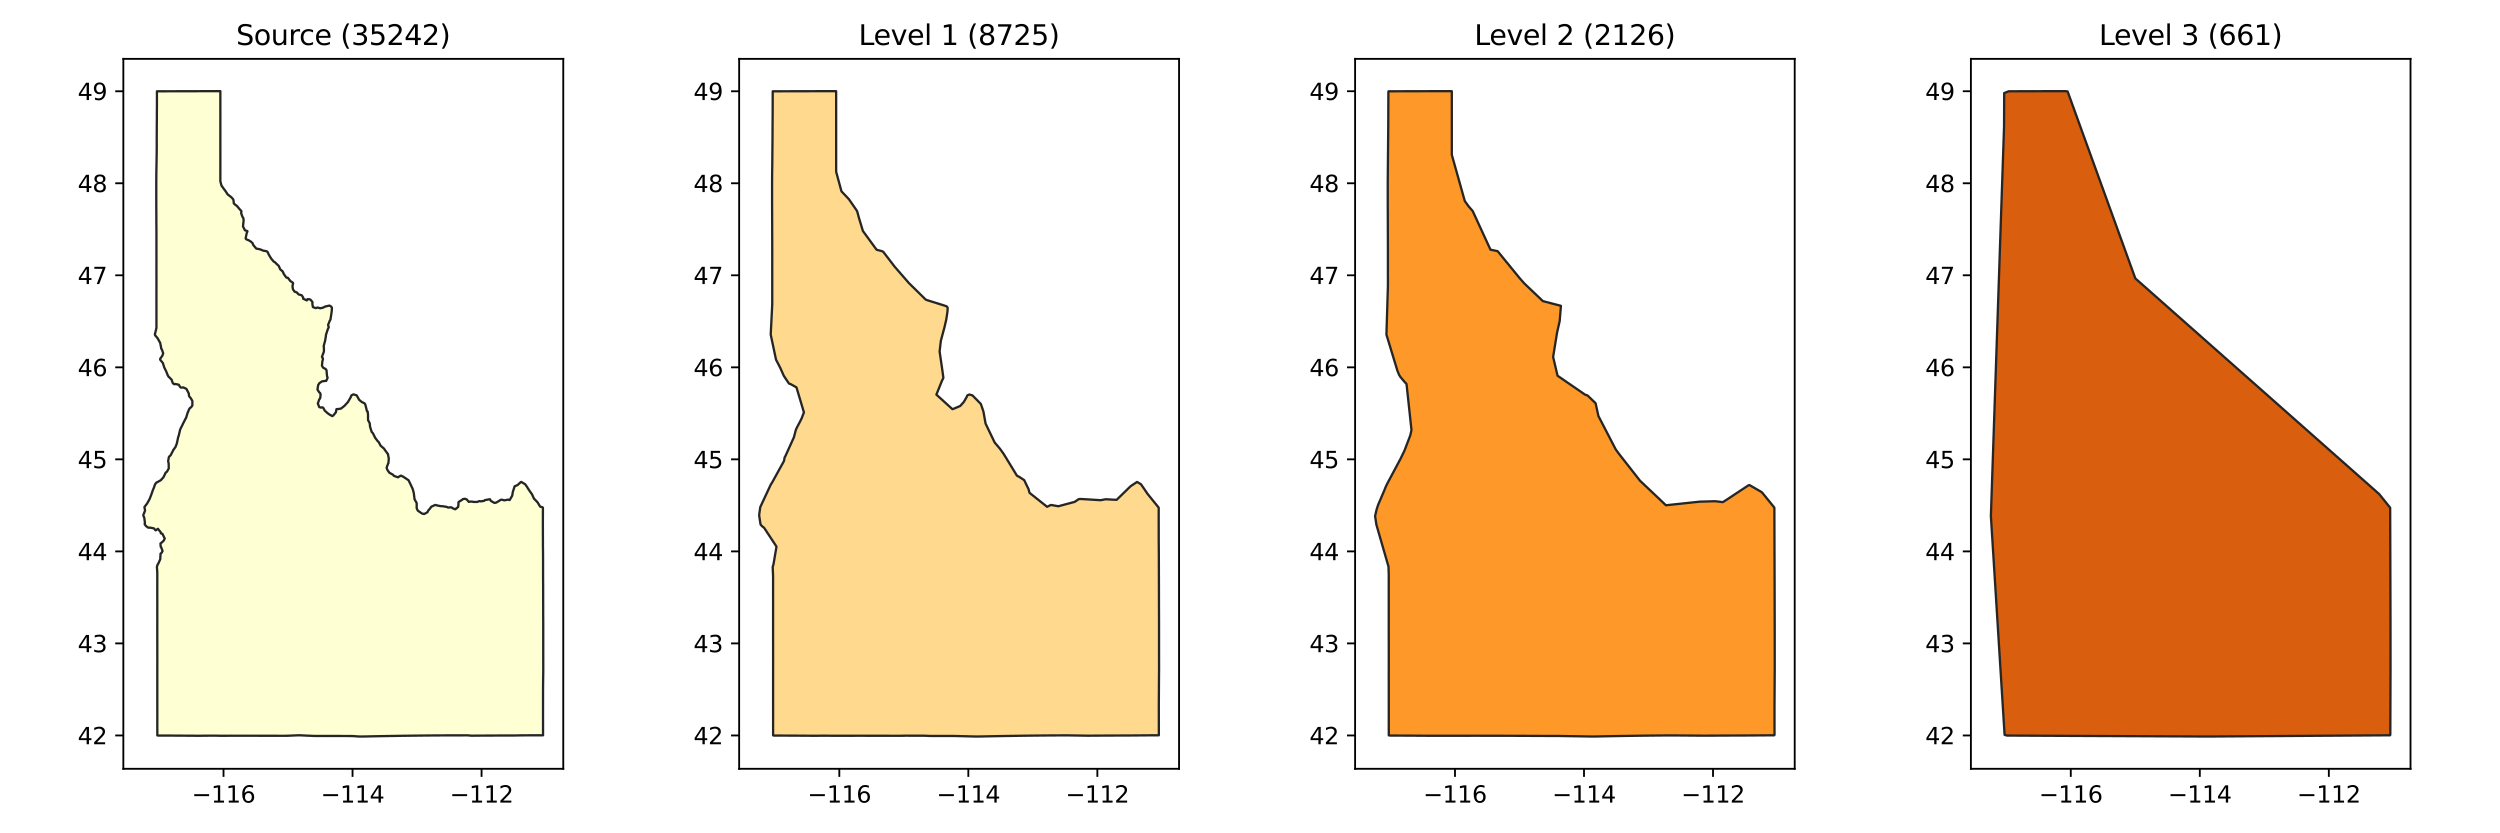 <?xml version="1.0" encoding="utf-8" standalone="no"?>
<!DOCTYPE svg PUBLIC "-//W3C//DTD SVG 1.1//EN"
  "http://www.w3.org/Graphics/SVG/1.1/DTD/svg11.dtd">
<svg xmlns:xlink="http://www.w3.org/1999/xlink" width="1080pt" height="360pt" viewBox="0 0 1080 360" xmlns="http://www.w3.org/2000/svg" version="1.1">
 <defs>
  <style type="text/css">*{stroke-linejoin: round; stroke-linecap: butt}</style>
 </defs>
 <g id="figure_1">
  <g id="patch_1">
   <path d="M 0 360 
L 1080 360 
L 1080 0 
L 0 0 
z
" style="fill: #ffffff"/>
  </g>
  <g id="axes_1">
   <g id="patch_2">
    <path d="M 53.282 332.12 
L 243.329 332.12 
L 243.329 25.44 
L 53.282 25.44 
z
" style="fill: #ffffff"/>
   </g>
   <g id="PatchCollection_1">
    <defs>
     <path id="mbf3aa16466" d="M 67.792 -320.361 
L 67.792 -320.551 
L 67.851 -320.552 
L 68.03 -320.553 
L 68.1 -320.554 
L 68.19 -320.554 
L 68.382 -320.555 
L 68.674 -320.556 
L 68.849 -320.557 
L 68.974 -320.558 
L 69.057 -320.558 
L 69.552 -320.56 
L 70.179 -320.563 
L 70.263 -320.563 
L 70.541 -320.564 
L 70.977 -320.565 
L 71.539 -320.567 
L 71.88 -320.568 
L 72.144 -320.569 
L 72.333 -320.57 
L 72.523 -320.57 
L 72.86 -320.571 
L 73.1 -320.572 
L 73.207 -320.572 
L 73.481 -320.573 
L 73.877 -320.574 
L 73.975 -320.574 
L 74.23 -320.575 
L 74.494 -320.575 
L 74.777 -320.576 
L 75.116 -320.576 
L 75.457 -320.577 
L 75.595 -320.577 
L 75.773 -320.577 
L 76.065 -320.578 
L 76.209 -320.578 
L 76.728 -320.578 
L 76.995 -320.579 
L 77.103 -320.579 
L 77.273 -320.579 
L 77.418 -320.579 
L 77.807 -320.579 
L 78.078 -320.579 
L 78.384 -320.579 
L 78.655 -320.579 
L 78.69 -320.579 
L 78.824 -320.579 
L 78.988 -320.579 
L 79.114 -320.579 
L 79.18 -320.579 
L 79.21 -320.579 
L 79.446 -320.579 
L 79.559 -320.579 
L 79.75 -320.579 
L 80.02 -320.579 
L 81.055 -320.579 
L 81.145 -320.579 
L 81.503 -320.579 
L 81.727 -320.579 
L 83.402 -320.584 
L 83.635 -320.586 
L 83.724 -320.586 
L 83.786 -320.587 
L 83.944 -320.588 
L 83.993 -320.588 
L 84.046 -320.588 
L 84.143 -320.589 
L 84.3 -320.59 
L 84.562 -320.591 
L 84.797 -320.593 
L 84.926 -320.593 
L 86.698 -320.607 
L 88.267 -320.611 
L 89.248 -320.615 
L 89.779 -320.616 
L 89.939 -320.617 
L 89.961 -320.617 
L 90.048 -320.616 
L 90.053 -320.616 
L 90.156 -320.615 
L 90.356 -320.613 
L 92.113 -320.608 
L 92.152 -320.608 
L 92.296 -320.609 
L 92.531 -320.61 
L 92.783 -320.61 
L 93.042 -320.611 
L 94.083 -320.615 
L 95.184 -320.62 
L 95.193 -320.617 
L 95.193 -320.581 
L 95.193 -320.484 
L 95.193 -320.212 
L 95.193 -320.121 
L 95.193 -320.095 
L 95.192 -320.017 
L 95.192 -319.956 
L 95.192 -319.848 
L 95.192 -319.75 
L 95.192 -319.564 
L 95.192 -319.457 
L 95.192 -319.323 
L 95.192 -319.278 
L 95.192 -319.27 
L 95.192 -319.267 
L 95.192 -318.936 
L 95.192 -318.904 
L 95.193 -318.586 
L 95.193 -318.484 
L 95.193 -318.438 
L 95.193 -318.3 
L 95.193 -318.032 
L 95.193 -317.965 
L 95.193 -317.841 
L 95.194 -317.52 
L 95.194 -317.413 
L 95.194 -317.324 
L 95.194 -317.252 
L 95.194 -317.181 
L 95.194 -317.022 
L 95.194 -316.886 
L 95.194 -316.785 
L 95.194 -316.559 
L 95.194 -316.483 
L 95.194 -316.001 
L 95.193 -315.266 
L 95.193 -315.081 
L 95.193 -314.849 
L 95.193 -314.81 
L 95.193 -314.76 
L 95.193 -314.669 
L 95.193 -314.396 
L 95.193 -313.987 
L 95.193 -313.82 
L 95.193 -313.78 
L 95.193 -313.675 
L 95.193 -313.365 
L 95.193 -313.14 
L 95.193 -312.952 
L 95.193 -312.597 
L 95.193 -312.534 
L 95.194 -312.331 
L 95.194 -312.302 
L 95.194 -311.941 
L 95.194 -311.88 
L 95.194 -311.797 
L 95.196 -310.698 
L 95.196 -310.591 
L 95.197 -310.268 
L 95.197 -310.16 
L 95.197 -309.975 
L 95.197 -309.906 
L 95.197 -309.546 
L 95.197 -309.439 
L 95.197 -309.329 
L 95.198 -308.99 
L 95.197 -308.879 
L 95.198 -308.404 
L 95.198 -308.389 
L 95.197 -308.114 
L 95.196 -307.834 
L 95.195 -307.469 
L 95.195 -307.406 
L 95.195 -307.317 
L 95.195 -307.05 
L 95.194 -306.961 
L 95.194 -306.891 
L 95.194 -306.682 
L 95.195 -306.512 
L 95.195 -306.482 
L 95.195 -306.385 
L 95.195 -306.298 
L 95.195 -306.152 
L 95.195 -306.074 
L 95.194 -306.011 
L 95.195 -305.684 
L 95.194 -305.251 
L 95.194 -305.161 
L 95.194 -305.14 
L 95.194 -304.971 
L 95.194 -304.691 
L 95.196 -303.803 
L 95.197 -303.763 
L 95.197 -303.653 
L 95.198 -303.616 
L 95.197 -303.38 
L 95.197 -303.374 
L 95.197 -303.361 
L 95.197 -303.355 
L 95.197 -303.351 
L 95.197 -303.196 
L 95.197 -303.171 
L 95.197 -303.097 
L 95.197 -303.01 
L 95.197 -302.823 
L 95.197 -302.822 
L 95.197 -302.82 
L 95.196 -302.649 
L 95.196 -302.544 
L 95.196 -302.48 
L 95.196 -302.238 
L 95.195 -301.966 
L 95.195 -301.472 
L 95.195 -301.315 
L 95.195 -301.179 
L 95.194 -300.911 
L 95.194 -300.891 
L 95.194 -300.788 
L 95.194 -299.945 
L 95.193 -298.42 
L 95.193 -298.337 
L 95.193 -298.32 
L 95.193 -298.251 
L 95.195 -297.286 
L 95.195 -297.279 
L 95.195 -297.259 
L 95.195 -297.252 
L 95.195 -296.896 
L 95.195 -296.835 
L 95.196 -296.522 
L 95.196 -296.479 
L 95.196 -296.348 
L 95.196 -296.342 
L 95.196 -296.122 
L 95.196 -295.01 
L 95.196 -294.669 
L 95.197 -294.514 
L 95.197 -294.488 
L 95.197 -294.269 
L 95.197 -294.064 
L 95.197 -293.914 
L 95.197 -293.818 
L 95.197 -293.763 
L 95.197 -293.707 
L 95.197 -293.688 
L 95.197 -293.57 
L 95.197 -293.259 
L 95.197 -293.232 
L 95.197 -293.19 
L 95.197 -293.116 
L 95.197 -293.1 
L 95.197 -291.745 
L 95.197 -291.289 
L 95.197 -291.254 
L 95.197 -291.211 
L 95.197 -290.753 
L 95.197 -290.253 
L 95.205 -289.42 
L 95.195 -288.724 
L 95.195 -288.588 
L 95.195 -288.544 
L 95.195 -288.436 
L 95.195 -288.34 
L 95.195 -288.323 
L 95.195 -288.231 
L 95.195 -288.13 
L 95.195 -287.829 
L 95.195 -287.718 
L 95.195 -287.713 
L 95.195 -287.676 
L 95.195 -287.571 
L 95.195 -287.532 
L 95.195 -287.471 
L 95.194 -287.307 
L 95.194 -287.015 
L 95.194 -286.997 
L 95.195 -286.91 
L 95.195 -286.857 
L 95.195 -286.751 
L 95.194 -286.666 
L 95.194 -286.407 
L 95.195 -286.312 
L 95.196 -286.077 
L 95.197 -286.025 
L 95.198 -285.805 
L 95.198 -285.794 
L 95.195 -285.576 
L 95.195 -285.144 
L 95.195 -284.923 
L 95.195 -284.836 
L 95.195 -284.576 
L 95.194 -284.489 
L 95.194 -284.472 
L 95.194 -284.378 
L 95.194 -284.342 
L 95.194 -284.313 
L 95.194 -284.266 
L 95.194 -284.193 
L 95.194 -284.122 
L 95.194 -284.044 
L 95.194 -284.033 
L 95.194 -283.987 
L 95.194 -283.98 
L 95.194 -283.947 
L 95.194 -283.864 
L 95.193 -283.819 
L 95.193 -283.782 
L 95.193 -283.73 
L 95.193 -283.716 
L 95.193 -283.696 
L 95.193 -283.656 
L 95.193 -283.586 
L 95.193 -283.537 
L 95.193 -283.524 
L 95.193 -283.511 
L 95.193 -283.483 
L 95.193 -283.467 
L 95.193 -283.444 
L 95.193 -283.416 
L 95.193 -283.331 
L 95.193 -283.265 
L 95.193 -283.175 
L 95.193 -283.173 
L 95.192 -283.149 
L 95.192 -282.964 
L 95.193 -282.772 
L 95.192 -282.591 
L 95.193 -282.546 
L 95.193 -282.448 
L 95.193 -282.405 
L 95.193 -282.145 
L 95.193 -282.052 
L 95.192 -282.019 
L 95.192 -281.683 
L 95.714 -279.739 
L 96.031 -279.361 
L 96.038 -279.352 
L 96.335 -278.897 
L 96.353 -278.871 
L 97.434 -277.411 
L 97.485 -277.353 
L 97.517 -277.302 
L 98.222 -276.188 
L 98.23 -276.178 
L 98.289 -276.1 
L 98.299 -276.085 
L 98.325 -276.038 
L 99.864 -274.849 
L 100.677 -273.984 
L 100.708 -273.931 
L 100.874 -273.488 
L 100.879 -273.473 
L 100.879 -273.469 
L 100.877 -273.46 
L 101.005 -272.095 
L 102.04 -271.218 
L 102.196 -271.182 
L 102.205 -271.18 
L 102.523 -270.824 
L 102.605 -270.726 
L 102.613 -270.715 
L 103.752 -269.358 
L 104.038 -269.108 
L 104.048 -269.097 
L 104.14 -268.968 
L 104.287 -268.714 
L 104.291 -268.707 
L 104.289 -268.696 
L 104.188 -267.855 
L 104.79 -266.224 
L 104.798 -266.216 
L 104.926 -266.071 
L 105.03 -265.932 
L 105.072 -265.877 
L 105.077 -265.87 
L 105.148 -265.61 
L 105.263 -264.738 
L 105.249 -264.712 
L 105.241 -264.7 
L 105.238 -264.695 
L 104.969 -262.197 
L 105.05 -262.051 
L 105.82 -260.504 
L 106.744 -260.218 
L 106.887 -260.139 
L 106.886 -260.127 
L 106.822 -259.879 
L 106.732 -259.645 
L 106.665 -259.481 
L 106.661 -259.471 
L 106.603 -259.361 
L 106.589 -259.347 
L 106.11 -256.988 
L 106.316 -256.669 
L 107.205 -256.284 
L 107.228 -256.279 
L 107.439 -256.207 
L 107.655 -256.079 
L 108.087 -255.792 
L 108.318 -255.683 
L 108.329 -255.679 
L 108.332 -255.678 
L 108.339 -255.672 
L 108.918 -255.137 
L 109.046 -255.034 
L 109.068 -254.996 
L 109.081 -254.973 
L 109.134 -254.865 
L 109.413 -254.153 
L 110.736 -252.586 
L 111.442 -252.5 
L 111.448 -252.5 
L 112.548 -252.217 
L 112.559 -252.214 
L 113.71 -251.718 
L 114.942 -251.522 
L 114.955 -251.517 
L 115.518 -251.276 
L 115.519 -251.274 
L 116.112 -250.022 
L 116.21 -249.829 
L 117.218 -248.194 
L 118.246 -246.995 
L 118.883 -246.633 
L 119.242 -246.222 
L 120.413 -245.123 
L 120.418 -245.117 
L 120.498 -244.99 
L 120.502 -244.98 
L 120.523 -244.912 
L 121.019 -243.687 
L 121.905 -242.929 
L 121.956 -242.906 
L 121.988 -242.892 
L 121.993 -242.889 
L 122.432 -242.119 
L 122.487 -241.791 
L 123.697 -240.092 
L 123.876 -240.063 
L 124.103 -240.05 
L 124.394 -239.954 
L 125.418 -238.609 
L 126.485 -237.87 
L 126.496 -237.859 
L 126.516 -237.838 
L 126.536 -237.805 
L 126.548 -237.781 
L 126.608 -237.61 
L 126.608 -237.601 
L 126.353 -236.383 
L 126.547 -235.044 
L 127.26 -234.009 
L 128.17 -233.698 
L 128.183 -233.692 
L 128.198 -233.683 
L 128.279 -233.608 
L 128.293 -233.595 
L 128.982 -232.821 
L 130.352 -232.435 
L 130.424 -232.331 
L 130.973 -231.46 
L 130.974 -231.459 
L 130.976 -231.456 
L 130.972 -230.949 
L 132.549 -230.226 
L 132.77 -230.642 
L 132.806 -230.728 
L 132.814 -230.742 
L 132.829 -230.753 
L 132.846 -230.76 
L 132.867 -230.761 
L 132.869 -230.761 
L 133.735 -230.707 
L 133.755 -230.704 
L 133.763 -230.702 
L 133.777 -230.698 
L 134.156 -230.479 
L 134.178 -230.464 
L 134.196 -230.453 
L 134.204 -230.448 
L 134.219 -230.436 
L 134.228 -230.429 
L 134.262 -230.392 
L 134.882 -229.632 
L 134.886 -229.625 
L 134.998 -229.433 
L 134.998 -229.416 
L 134.997 -229.412 
L 134.94 -228.886 
L 134.938 -228.872 
L 134.936 -228.85 
L 134.934 -228.837 
L 134.933 -228.821 
L 134.931 -228.812 
L 135.171 -227.358 
L 136.397 -226.89 
L 136.402 -226.893 
L 136.403 -226.893 
L 136.408 -226.893 
L 137.188 -227.151 
L 137.193 -227.155 
L 137.198 -227.156 
L 138.334 -226.813 
L 139.66 -227.125 
L 139.667 -227.128 
L 140.081 -227.366 
L 140.092 -227.373 
L 140.361 -227.521 
L 140.382 -227.534 
L 140.455 -227.575 
L 140.465 -227.58 
L 141.303 -227.75 
L 142.315 -227.997 
L 142.318 -227.997 
L 143.003 -227.598 
L 143.004 -227.597 
L 143.014 -227.591 
L 143.078 -227.524 
L 143.08 -227.522 
L 143.095 -227.502 
L 143.251 -227.292 
L 143.335 -227.115 
L 143.359 -227.04 
L 143.36 -227.035 
L 143.372 -226.69 
L 143.309 -225.602 
L 143.11 -224.202 
L 142.766 -221.974 
L 142.749 -221.926 
L 142.59 -221.604 
L 142.49 -221.501 
L 142.477 -221.491 
L 141.724 -219.614 
L 141.932 -218.909 
L 142.025 -218.731 
L 142.027 -218.727 
L 142.032 -218.717 
L 142.031 -218.693 
L 142.028 -218.68 
L 141.573 -217.669 
L 140.825 -215.374 
L 140.815 -215.285 
L 140.761 -214.664 
L 140.76 -214.656 
L 140.442 -212.759 
L 140.39 -212.596 
L 140.386 -212.59 
L 140.381 -212.58 
L 139.82 -210.479 
L 139.879 -210.088 
L 139.881 -210.068 
L 139.944 -209.387 
L 139.922 -208.064 
L 139.922 -208.045 
L 139.916 -208.031 
L 139.89 -207.992 
L 139.878 -207.989 
L 139.078 -205.807 
L 139.283 -205.471 
L 139.331 -205.396 
L 139.431 -205.254 
L 139.449 -205.23 
L 139.465 -205.203 
L 139.472 -205.177 
L 139.477 -205.15 
L 139.491 -205.068 
L 139.493 -205.049 
L 139.478 -204.776 
L 139.477 -204.767 
L 139.475 -204.755 
L 139.422 -204.439 
L 139.284 -203.93 
L 139.28 -203.914 
L 139.26 -203.847 
L 139.252 -203.823 
L 139.247 -203.811 
L 139.084 -202.019 
L 139.548 -201.21 
L 140.166 -200.83 
L 140.195 -200.82 
L 140.298 -200.791 
L 140.347 -200.781 
L 140.458 -200.709 
L 140.477 -200.693 
L 140.757 -200.491 
L 140.812 -200.445 
L 140.823 -200.435 
L 141.045 -200.012 
L 141.111 -199.866 
L 141.08 -199.643 
L 141.286 -197.396 
L 141.467 -197.024 
L 141.483 -196.99 
L 141.496 -196.948 
L 141.505 -196.904 
L 141.507 -196.881 
L 141.504 -196.852 
L 141.491 -196.722 
L 141.489 -196.7 
L 141.469 -196.631 
L 141.443 -196.574 
L 141.273 -196.213 
L 140.881 -195.414 
L 140.813 -195.428 
L 140.694 -195.473 
L 139.133 -195.25 
L 139.121 -195.243 
L 139.113 -195.239 
L 139.077 -195.221 
L 139.063 -195.216 
L 138.044 -194.534 
L 137.935 -194.408 
L 137.499 -193.756 
L 137.459 -193.7 
L 137.135 -191.712 
L 137.935 -190.48 
L 138.17 -190.327 
L 138.2 -190.305 
L 138.247 -190.255 
L 138.427 -189.833 
L 138.432 -189.823 
L 138.497 -189.555 
L 138.499 -189.546 
L 138.497 -189.526 
L 138.391 -188.548 
L 138.378 -188.162 
L 138.377 -188.147 
L 138.373 -188.136 
L 138.359 -188.112 
L 138.326 -188.057 
L 138.151 -187.7 
L 138.137 -187.685 
L 137.944 -187.524 
L 137.305 -185.692 
L 137.306 -185.675 
L 137.923 -184.128 
L 138.775 -183.894 
L 139.139 -184.026 
L 139.145 -184.03 
L 139.588 -183.911 
L 140.298 -182.61 
L 141.461 -181.556 
L 142.036 -181.133 
L 142.065 -181.113 
L 142.085 -181.094 
L 142.105 -181.061 
L 143.556 -180.239 
L 143.96 -180.519 
L 144.034 -180.584 
L 144.075 -180.617 
L 145.094 -181.883 
L 145.286 -182.948 
L 145.288 -182.966 
L 145.323 -183.112 
L 145.334 -183.149 
L 145.374 -183.258 
L 145.608 -183.283 
L 145.667 -183.291 
L 145.681 -183.292 
L 145.844 -183.282 
L 145.904 -183.278 
L 147.274 -183.474 
L 148.807 -184.671 
L 148.86 -184.743 
L 148.872 -184.759 
L 148.918 -184.8 
L 150.313 -186.319 
L 150.432 -186.524 
L 151.509 -188.404 
L 151.764 -189.095 
L 151.854 -189.214 
L 151.866 -189.225 
L 152.547 -189.587 
L 152.608 -189.621 
L 152.618 -189.626 
L 152.626 -189.624 
L 153.112 -189.505 
L 154.015 -189.221 
L 154.037 -189.214 
L 154.041 -189.212 
L 154.075 -189.187 
L 154.098 -189.166 
L 154.102 -189.163 
L 154.129 -189.114 
L 155.159 -187.267 
L 156.358 -186.295 
L 156.516 -186.212 
L 157.169 -185.934 
L 157.2 -185.921 
L 157.225 -185.902 
L 157.564 -185.641 
L 157.608 -185.597 
L 157.64 -185.56 
L 157.665 -185.523 
L 157.686 -185.487 
L 157.692 -185.477 
L 157.916 -184.873 
L 157.962 -184.68 
L 158.533 -182.355 
L 158.653 -182.322 
L 158.699 -182.313 
L 158.713 -182.31 
L 158.784 -182.277 
L 158.789 -182.275 
L 158.793 -182.273 
L 158.815 -182.263 
L 158.818 -182.257 
L 158.984 -180.889 
L 158.986 -180.872 
L 158.989 -180.658 
L 158.994 -178.539 
L 159.7 -177.157 
L 159.725 -177.096 
L 159.726 -177.093 
L 159.743 -177.033 
L 159.748 -176.999 
L 159.751 -176.92 
L 159.753 -176.859 
L 159.849 -175.715 
L 160.554 -173.453 
L 161.013 -172.927 
L 161.117 -172.785 
L 161.204 -172.653 
L 161.208 -172.646 
L 162.068 -170.876 
L 162.076 -170.862 
L 163.177 -169.403 
L 163.454 -169.198 
L 163.456 -169.196 
L 163.457 -169.195 
L 163.664 -168.905 
L 163.67 -168.896 
L 164.401 -167.506 
L 165.875 -166.204 
L 165.89 -166.196 
L 165.918 -166.176 
L 165.946 -166.15 
L 166.051 -165.963 
L 166.059 -165.938 
L 166.067 -165.903 
L 167.338 -164.138 
L 167.353 -164.129 
L 167.368 -164.118 
L 167.42 -164.082 
L 167.46 -164.046 
L 167.568 -163.911 
L 167.573 -163.891 
L 167.584 -163.829 
L 167.597 -163.761 
L 167.603 -163.726 
L 167.609 -163.692 
L 167.961 -161.885 
L 167.963 -161.851 
L 167.961 -161.84 
L 167.956 -161.813 
L 167.796 -159.969 
L 167.794 -159.944 
L 167.786 -159.925 
L 167.725 -159.8 
L 167.715 -159.786 
L 167.66 -159.719 
L 167.02 -157.968 
L 167.313 -157.056 
L 168.194 -155.8 
L 168.205 -155.791 
L 168.208 -155.788 
L 169.434 -155.102 
L 169.455 -155.098 
L 169.472 -155.095 
L 169.579 -155.049 
L 169.619 -155.028 
L 169.644 -155.008 
L 169.649 -155.001 
L 169.657 -154.992 
L 170.21 -154.428 
L 170.214 -154.425 
L 170.225 -154.415 
L 170.243 -154.395 
L 171.952 -153.793 
L 172.079 -153.88 
L 172.092 -153.889 
L 172.365 -154.087 
L 172.375 -154.096 
L 172.382 -154.102 
L 172.527 -154.177 
L 172.968 -154.402 
L 173.153 -154.477 
L 173.158 -154.479 
L 173.164 -154.481 
L 173.182 -154.487 
L 173.202 -154.494 
L 173.23 -154.504 
L 173.266 -154.516 
L 173.277 -154.52 
L 173.286 -154.521 
L 173.292 -154.517 
L 174.332 -153.97 
L 174.784 -153.673 
L 176.308 -152.658 
L 176.447 -152.572 
L 176.48 -152.549 
L 176.492 -152.536 
L 176.503 -152.524 
L 176.508 -152.512 
L 177.334 -150.803 
L 178.278 -148.788 
L 178.739 -147.094 
L 178.748 -147.055 
L 178.752 -147.033 
L 178.753 -147.029 
L 178.756 -146.998 
L 178.776 -146.831 
L 178.778 -146.812 
L 178.777 -146.801 
L 179.086 -144.33 
L 179.127 -144.256 
L 179.977 -142.722 
L 179.984 -142.705 
L 179.993 -142.663 
L 180.012 -142.55 
L 180.016 -142.516 
L 180.017 -142.493 
L 180.015 -142.481 
L 180.012 -142.469 
L 179.996 -140.527 
L 180.471 -139.428 
L 181.495 -138.702 
L 181.497 -138.702 
L 181.502 -138.7 
L 182.364 -138.139 
L 183.23 -137.944 
L 183.239 -137.945 
L 184.628 -138.687 
L 184.959 -139.367 
L 184.97 -139.393 
L 184.988 -139.419 
L 185 -139.433 
L 185.004 -139.437 
L 185.324 -139.825 
L 185.794 -140.342 
L 186.141 -140.845 
L 186.274 -141.071 
L 187.576 -141.67 
L 187.58 -141.672 
L 187.591 -141.678 
L 187.638 -141.702 
L 187.658 -141.711 
L 187.675 -141.719 
L 187.691 -141.726 
L 187.778 -141.764 
L 187.965 -141.845 
L 187.994 -141.853 
L 188.027 -141.85 
L 188.289 -141.809 
L 188.729 -141.68 
L 190.384 -141.327 
L 191.259 -141.311 
L 191.272 -141.308 
L 192.712 -141.074 
L 192.9 -141.044 
L 192.938 -141.035 
L 192.943 -141.033 
L 193.63 -140.724 
L 194.833 -140.857 
L 194.841 -140.86 
L 194.85 -140.86 
L 194.861 -140.857 
L 194.865 -140.856 
L 194.934 -140.828 
L 194.948 -140.821 
L 195.205 -140.691 
L 195.73 -140.352 
L 196.661 -139.989 
L 196.685 -139.989 
L 197.916 -141.003 
L 198.048 -142.018 
L 198.048 -142.045 
L 198.049 -142.472 
L 198.033 -142.836 
L 198.035 -142.85 
L 198.04 -142.863 
L 198.158 -143.095 
L 198.21 -143.192 
L 199.461 -143.973 
L 199.989 -144.38 
L 199.999 -144.388 
L 200.048 -144.406 
L 200.88 -144.53 
L 201.268 -144.389 
L 201.646 -144.228 
L 201.653 -144.224 
L 202.516 -143.193 
L 203.446 -143.332 
L 204.225 -143.265 
L 204.388 -143.176 
L 206.109 -143.158 
L 207.123 -143.535 
L 207.136 -143.536 
L 207.145 -143.535 
L 207.276 -143.51 
L 207.715 -143.408 
L 209.117 -143.635 
L 209.478 -143.941 
L 209.49 -143.947 
L 211.102 -144.251 
L 211.676 -144.329 
L 211.68 -144.328 
L 211.684 -144.322 
L 211.746 -144.207 
L 211.756 -144.189 
L 212.022 -143.632 
L 213.621 -142.727 
L 213.737 -142.738 
L 214.402 -142.908 
L 215.004 -143.254 
L 215.104 -143.302 
L 216.279 -144.052 
L 216.289 -144.061 
L 216.293 -144.065 
L 216.307 -144.072 
L 216.321 -144.073 
L 216.869 -144.132 
L 217.751 -143.873 
L 217.877 -143.859 
L 219.452 -144.143 
L 219.488 -144.16 
L 219.498 -144.164 
L 219.512 -144.169 
L 219.514 -144.17 
L 219.53 -144.171 
L 219.569 -144.172 
L 219.58 -144.17 
L 219.591 -144.166 
L 219.873 -144.04 
L 219.879 -144.039 
L 219.883 -144.038 
L 219.891 -144.036 
L 220.163 -143.971 
L 221.254 -145.829 
L 221.253 -145.834 
L 221.253 -145.837 
L 221.255 -145.845 
L 221.338 -146.216 
L 221.505 -147.297 
L 221.507 -147.351 
L 221.514 -147.405 
L 222.252 -149.687 
L 222.268 -149.81 
L 222.272 -149.835 
L 222.281 -149.856 
L 222.299 -149.875 
L 222.365 -149.939 
L 222.928 -150.178 
L 223.058 -150.231 
L 223.098 -150.248 
L 223.122 -150.258 
L 223.157 -150.27 
L 223.564 -150.436 
L 224.951 -151.711 
L 225.013 -151.741 
L 225.17 -151.814 
L 225.171 -151.815 
L 225.178 -151.817 
L 225.189 -151.811 
L 226.744 -150.877 
L 226.838 -150.823 
L 226.863 -150.807 
L 226.884 -150.788 
L 226.9 -150.767 
L 227.646 -149.722 
L 227.652 -149.713 
L 228.141 -148.897 
L 229.282 -147.196 
L 229.53 -146.878 
L 229.79 -146.552 
L 230.71 -144.499 
L 230.858 -144.433 
L 232.241 -142.97 
L 233.34 -141.141 
L 233.486 -141.091 
L 233.57 -141.069 
L 233.818 -141.022 
L 233.9 -140.992 
L 233.947 -140.973 
L 234.441 -140.822 
L 234.538 -140.65 
L 234.54 -139.15 
L 234.533 -136.708 
L 234.52 -134.378 
L 234.521 -133.815 
L 234.528 -132.314 
L 234.535 -130.545 
L 234.535 -130.524 
L 234.535 -130.516 
L 234.535 -129.695 
L 234.535 -129.691 
L 234.535 -129.025 
L 234.535 -129.024 
L 234.535 -128.975 
L 234.535 -128.926 
L 234.535 -128.591 
L 234.552 -126.368 
L 234.551 -126.025 
L 234.551 -126.014 
L 234.551 -126.009 
L 234.551 -126.004 
L 234.549 -125.612 
L 234.549 -125.503 
L 234.548 -124.515 
L 234.548 -124.436 
L 234.547 -124.303 
L 234.583 -121.799 
L 234.586 -121.571 
L 234.591 -121.145 
L 234.596 -119.597 
L 234.604 -118.387 
L 234.604 -118.252 
L 234.603 -116.697 
L 234.605 -114.236 
L 234.605 -112.746 
L 234.612 -110.298 
L 234.624 -108.698 
L 234.631 -107.59 
L 234.637 -106.779 
L 234.638 -105.177 
L 234.641 -103.563 
L 234.641 -103.52 
L 234.641 -103.071 
L 234.644 -100.551 
L 234.653 -98.254 
L 234.654 -98.075 
L 234.654 -97.676 
L 234.656 -97.192 
L 234.652 -96.004 
L 234.655 -94.119 
L 234.66 -93.182 
L 234.675 -91.457 
L 234.676 -91.324 
L 234.678 -90.511 
L 234.676 -89.227 
L 234.677 -87.482 
L 234.677 -85.22 
L 234.677 -82.795 
L 234.677 -80.826 
L 234.682 -78.379 
L 234.681 -76.029 
L 234.682 -75.641 
L 234.685 -73.566 
L 234.69 -72.019 
L 234.69 -72.01 
L 234.69 -71.978 
L 234.69 -71.545 
L 234.689 -70.895 
L 234.668 -68.412 
L 234.644 -67.135 
L 234.615 -64.718 
L 234.613 -64.432 
L 234.607 -63.642 
L 234.606 -63.501 
L 234.605 -63.375 
L 234.603 -63.007 
L 234.601 -62.731 
L 234.594 -61.542 
L 234.592 -60.082 
L 234.589 -57.667 
L 234.592 -56.445 
L 234.593 -56.127 
L 234.592 -54.839 
L 234.588 -53.474 
L 234.587 -52.278 
L 234.587 -52.009 
L 234.588 -51.469 
L 234.589 -49.386 
L 234.591 -48.208 
L 234.596 -46.314 
L 234.596 -46.135 
L 234.595 -43.929 
L 234.601 -42.369 
L 234.601 -42.358 
L 234.525 -42.357 
L 233.725 -42.353 
L 233.638 -42.353 
L 233.351 -42.352 
L 233.157 -42.352 
L 232.161 -42.351 
L 231.215 -42.347 
L 230.119 -42.344 
L 229.3 -42.343 
L 228.599 -42.342 
L 228.31 -42.341 
L 228.238 -42.341 
L 228.024 -42.341 
L 227.871 -42.34 
L 226.383 -42.332 
L 226.143 -42.33 
L 226.117 -42.33 
L 225.978 -42.329 
L 225.782 -42.328 
L 225.585 -42.326 
L 225.437 -42.325 
L 224.536 -42.318 
L 222.964 -42.28 
L 222.851 -42.278 
L 222.716 -42.276 
L 222.446 -42.272 
L 222.428 -42.272 
L 220.786 -42.265 
L 219.716 -42.267 
L 218.454 -42.26 
L 217.188 -42.265 
L 216.609 -42.265 
L 215.21 -42.256 
L 213.956 -42.25 
L 212.777 -42.24 
L 212.019 -42.233 
L 211.465 -42.232 
L 211.351 -42.233 
L 210.386 -42.232 
L 209.303 -42.222 
L 209.078 -42.222 
L 208.886 -42.223 
L 208.752 -42.223 
L 208.376 -42.224 
L 206.892 -42.213 
L 206.298 -42.204 
L 205.168 -42.203 
L 204.345 -42.19 
L 204.251 -42.188 
L 203.798 -42.18 
L 203.756 -42.18 
L 203.747 -42.18 
L 203.738 -42.181 
L 201.975 -42.336 
L 201.881 -42.336 
L 201.713 -42.336 
L 201.572 -42.336 
L 201.518 -42.336 
L 201.446 -42.336 
L 201.384 -42.336 
L 201.372 -42.336 
L 201.365 -42.336 
L 201.364 -42.336 
L 201.311 -42.336 
L 201.237 -42.337 
L 200.976 -42.337 
L 200.64 -42.334 
L 200.157 -42.332 
L 200.036 -42.331 
L 199.652 -42.331 
L 199.287 -42.332 
L 198.123 -42.331 
L 197.308 -42.328 
L 195.753 -42.321 
L 195.351 -42.32 
L 193.861 -42.32 
L 192.976 -42.317 
L 192.476 -42.314 
L 191.611 -42.308 
L 190.257 -42.302 
L 189.983 -42.301 
L 189.732 -42.3 
L 188.254 -42.293 
L 187.715 -42.289 
L 187.299 -42.286 
L 187.243 -42.285 
L 187.107 -42.285 
L 185.44 -42.271 
L 184.094 -42.258 
L 182.7 -42.245 
L 181.906 -42.235 
L 180.744 -42.223 
L 180.74 -42.223 
L 179.011 -42.205 
L 178.793 -42.202 
L 177.207 -42.181 
L 175.774 -42.162 
L 174.758 -42.149 
L 174.676 -42.148 
L 174.453 -42.145 
L 174.308 -42.144 
L 174.016 -42.14 
L 173.024 -42.127 
L 171.405 -42.098 
L 170.66 -42.085 
L 169.899 -42.073 
L 169.123 -42.061 
L 168.948 -42.059 
L 168.415 -42.05 
L 166.739 -42.021 
L 165.87 -42.007 
L 165.504 -42.001 
L 163.887 -41.971 
L 162.564 -41.946 
L 160.804 -41.913 
L 159.406 -41.882 
L 157.978 -41.85 
L 157.457 -41.839 
L 156.1 -41.822 
L 155.827 -41.82 
L 155.218 -41.829 
L 155.205 -41.83 
L 155.041 -41.835 
L 154.893 -41.844 
L 154.823 -41.848 
L 154.682 -41.857 
L 154.172 -41.891 
L 153.814 -41.917 
L 153.38 -41.952 
L 153.322 -41.956 
L 153.204 -41.966 
L 152.39 -42.017 
L 151.036 -42.043 
L 150.805 -42.044 
L 150.722 -42.043 
L 150.58 -42.043 
L 150.573 -42.043 
L 149.301 -42.045 
L 148.791 -42.049 
L 148.035 -42.052 
L 147.928 -42.052 
L 147.828 -42.052 
L 147.814 -42.052 
L 147.144 -42.054 
L 146.859 -42.055 
L 146.822 -42.055 
L 146.23 -42.056 
L 145.758 -42.056 
L 144.443 -42.06 
L 143.34 -42.068 
L 142.281 -42.07 
L 141.74 -42.069 
L 140.661 -42.07 
L 139.541 -42.072 
L 139.333 -42.072 
L 139.265 -42.072 
L 139.054 -42.073 
L 138.913 -42.073 
L 137.186 -42.062 
L 137.056 -42.061 
L 137.002 -42.061 
L 136.243 -42.068 
L 135.625 -42.075 
L 135.565 -42.077 
L 135.489 -42.079 
L 135.372 -42.086 
L 135.274 -42.092 
L 135.196 -42.097 
L 133.645 -42.165 
L 133.343 -42.172 
L 133.272 -42.174 
L 132.955 -42.187 
L 132.741 -42.196 
L 132.096 -42.23 
L 131.421 -42.265 
L 131.37 -42.267 
L 130.882 -42.29 
L 130.596 -42.304 
L 130.214 -42.323 
L 130.084 -42.33 
L 129.136 -42.361 
L 127.896 -42.321 
L 127.726 -42.311 
L 127.586 -42.303 
L 127.44 -42.295 
L 127.377 -42.292 
L 127.283 -42.288 
L 127.258 -42.287 
L 127.238 -42.286 
L 127.208 -42.285 
L 125.688 -42.217 
L 125.43 -42.204 
L 125.198 -42.191 
L 125.167 -42.189 
L 124.015 -42.153 
L 123.712 -42.145 
L 123.546 -42.141 
L 123.51 -42.141 
L 122.495 -42.136 
L 121.854 -42.135 
L 121.15 -42.136 
L 121.12 -42.136 
L 119.918 -42.139 
L 119.601 -42.14 
L 119.251 -42.141 
L 118.818 -42.142 
L 117.329 -42.142 
L 116.444 -42.143 
L 114.848 -42.143 
L 114.46 -42.143 
L 113.077 -42.15 
L 112.376 -42.155 
L 110.977 -42.161 
L 109.554 -42.164 
L 108.241 -42.164 
L 106.935 -42.167 
L 105.487 -42.164 
L 105.261 -42.163 
L 103.583 -42.163 
L 102.147 -42.166 
L 100.943 -42.162 
L 100.849 -42.162 
L 100.758 -42.162 
L 100.645 -42.163 
L 100.192 -42.171 
L 98.613 -42.159 
L 97.942 -42.147 
L 97.513 -42.146 
L 95.739 -42.145 
L 95.682 -42.145 
L 95.504 -42.145 
L 95.393 -42.144 
L 95.297 -42.144 
L 95.248 -42.144 
L 93.578 -42.194 
L 93.406 -42.195 
L 93.356 -42.195 
L 93.282 -42.195 
L 93.038 -42.196 
L 92.079 -42.191 
L 90.959 -42.198 
L 89.307 -42.183 
L 87.797 -42.173 
L 86.293 -42.142 
L 86.029 -42.144 
L 84.333 -42.156 
L 83.959 -42.163 
L 83.687 -42.168 
L 81.96 -42.182 
L 81.829 -42.183 
L 81.693 -42.183 
L 81.428 -42.184 
L 81.249 -42.185 
L 81.056 -42.185 
L 80.767 -42.186 
L 80.713 -42.186 
L 80.527 -42.187 
L 80.498 -42.187 
L 79.124 -42.194 
L 77.447 -42.204 
L 77.122 -42.205 
L 76.37 -42.21 
L 76.055 -42.212 
L 75.282 -42.219 
L 73.83 -42.228 
L 73.101 -42.235 
L 71.819 -42.241 
L 70.235 -42.239 
L 68.503 -42.24 
L 68.468 -42.24 
L 68.445 -42.24 
L 68.364 -42.249 
L 67.963 -42.298 
L 67.963 -42.327 
L 67.962 -42.43 
L 67.962 -42.561 
L 67.959 -44.75 
L 67.959 -44.774 
L 67.952 -47.255 
L 67.952 -47.577 
L 67.96 -49.877 
L 67.961 -52.215 
L 67.958 -53.357 
L 67.958 -53.361 
L 67.958 -54.556 
L 67.958 -54.596 
L 67.955 -57.081 
L 67.954 -57.193 
L 67.954 -57.227 
L 67.953 -57.393 
L 67.953 -57.401 
L 67.957 -59.403 
L 67.957 -59.412 
L 67.957 -59.753 
L 67.954 -61.256 
L 67.952 -61.636 
L 67.952 -61.742 
L 67.952 -61.779 
L 67.953 -62.163 
L 67.955 -63.415 
L 67.956 -64.24 
L 67.956 -64.244 
L 67.956 -64.471 
L 67.954 -65.773 
L 67.954 -65.969 
L 67.951 -66.935 
L 67.95 -67.133 
L 67.95 -67.253 
L 67.951 -67.661 
L 67.952 -68.733 
L 67.952 -69.419 
L 67.953 -69.683 
L 67.954 -70.408 
L 67.954 -70.797 
L 67.954 -71.809 
L 67.954 -71.814 
L 67.955 -72.139 
L 67.958 -73.009 
L 67.959 -73.48 
L 67.959 -74.392 
L 67.961 -76.093 
L 67.961 -76.385 
L 67.96 -76.6 
L 67.956 -77.794 
L 67.954 -78.116 
L 67.954 -78.15 
L 67.954 -78.258 
L 67.957 -79.995 
L 67.957 -80.046 
L 67.957 -80.234 
L 67.955 -82.041 
L 67.955 -82.185 
L 67.949 -83.035 
L 67.949 -83.152 
L 67.95 -83.698 
L 67.95 -83.913 
L 67.95 -84.01 
L 67.95 -84.1 
L 67.948 -85.795 
L 67.947 -85.883 
L 67.946 -86.156 
L 67.945 -86.752 
L 67.944 -87.095 
L 67.944 -87.202 
L 67.944 -88.17 
L 67.945 -88.309 
L 67.945 -88.663 
L 67.948 -89.526 
L 67.95 -90.416 
L 67.949 -91.066 
L 67.949 -91.089 
L 67.949 -91.212 
L 67.948 -91.666 
L 67.949 -91.773 
L 67.949 -91.98 
L 67.95 -92.52 
L 67.95 -92.524 
L 67.95 -93.011 
L 67.95 -93.187 
L 67.948 -94.262 
L 67.947 -94.581 
L 67.946 -95.353 
L 67.946 -95.384 
L 67.946 -95.388 
L 67.947 -95.853 
L 67.948 -96.088 
L 67.95 -97.229 
L 67.95 -97.432 
L 67.95 -97.434 
L 67.95 -97.548 
L 67.95 -98.511 
L 67.949 -98.776 
L 67.949 -98.867 
L 67.949 -99.531 
L 67.949 -99.869 
L 67.949 -99.877 
L 67.949 -100.143 
L 67.949 -100.171 
L 67.949 -100.673 
L 67.948 -101.296 
L 67.948 -101.919 
L 67.944 -102.838 
L 67.944 -102.948 
L 67.944 -102.989 
L 67.94 -103.661 
L 67.94 -103.681 
L 67.941 -103.743 
L 67.943 -104.312 
L 67.943 -104.317 
L 67.944 -104.441 
L 67.944 -104.496 
L 67.947 -105.424 
L 67.945 -105.873 
L 67.946 -106.878 
L 67.943 -107.522 
L 67.945 -107.756 
L 67.947 -108.326 
L 67.947 -108.463 
L 67.947 -108.856 
L 67.947 -109.347 
L 67.947 -109.505 
L 67.947 -109.793 
L 67.947 -110.285 
L 67.948 -110.573 
L 67.948 -110.685 
L 67.948 -110.774 
L 67.947 -110.996 
L 67.945 -111.214 
L 67.949 -111.679 
L 67.951 -112.223 
L 67.954 -112.67 
L 67.786 -115.019 
L 67.785 -115.051 
L 67.799 -115.174 
L 67.804 -115.209 
L 68.092 -116.1 
L 68.094 -116.105 
L 68.11 -116.15 
L 68.135 -116.195 
L 68.154 -116.213 
L 68.195 -116.236 
L 68.203 -116.241 
L 68.26 -116.273 
L 69.219 -118.371 
L 69.357 -120.779 
L 69.357 -120.786 
L 69.357 -120.797 
L 69.361 -120.811 
L 69.369 -120.83 
L 69.378 -120.849 
L 69.386 -120.861 
L 69.398 -120.873 
L 69.412 -120.884 
L 69.429 -120.897 
L 69.448 -120.909 
L 69.744 -121.093 
L 70.229 -121.945 
L 69.593 -123.678 
L 69.568 -123.689 
L 69.497 -123.723 
L 69.485 -123.729 
L 69.472 -123.735 
L 69.47 -123.736 
L 69.462 -123.74 
L 69.459 -123.741 
L 69.448 -123.753 
L 69.44 -123.767 
L 69.432 -123.812 
L 69.431 -123.82 
L 69.422 -123.87 
L 69.419 -123.9 
L 69.377 -124.382 
L 69.323 -125.176 
L 69.324 -125.196 
L 69.332 -125.214 
L 69.347 -125.237 
L 69.357 -125.253 
L 69.367 -125.268 
L 69.373 -125.276 
L 69.382 -125.285 
L 69.39 -125.292 
L 69.411 -125.313 
L 69.421 -125.32 
L 69.528 -125.38 
L 69.555 -125.397 
L 69.607 -125.418 
L 69.621 -125.422 
L 70.684 -126.381 
L 70.754 -126.513 
L 70.765 -126.531 
L 70.781 -126.548 
L 71.167 -127.368 
L 70.154 -129.406 
L 70.1 -129.418 
L 69.848 -129.474 
L 69.762 -129.493 
L 69.655 -129.52 
L 69.606 -129.538 
L 69.513 -129.606 
L 69.482 -129.645 
L 69.477 -129.658 
L 69.471 -129.674 
L 69.463 -129.736 
L 69.458 -129.795 
L 69.426 -130.072 
L 68.222 -131.558 
L 67.407 -130.973 
L 67.388 -130.945 
L 67.382 -130.936 
L 67.373 -130.93 
L 67.343 -130.909 
L 67.302 -130.901 
L 67.298 -130.9 
L 67.269 -130.897 
L 67.26 -130.897 
L 67.257 -130.897 
L 67.215 -130.91 
L 67.186 -130.925 
L 67.151 -130.953 
L 67.124 -130.976 
L 67.118 -130.981 
L 67.117 -130.984 
L 67.102 -131.009 
L 66.51 -131.737 
L 64.756 -132.08 
L 64.691 -132.069 
L 64.618 -132.061 
L 64.374 -132.044 
L 64.316 -132.039 
L 64.205 -132.05 
L 64.008 -132.08 
L 63.946 -132.095 
L 63.925 -132.108 
L 63.924 -132.108 
L 63.893 -132.128 
L 63.311 -132.575 
L 63.237 -132.631 
L 63.233 -132.635 
L 63.171 -132.689 
L 63.159 -132.701 
L 63.109 -132.753 
L 62.646 -133.266 
L 62.628 -133.294 
L 62.607 -133.343 
L 62.512 -133.561 
L 62.498 -133.6 
L 62.488 -133.633 
L 62.486 -133.663 
L 62.494 -133.688 
L 62.622 -134.015 
L 62.308 -136.467 
L 62.2 -136.59 
L 62.153 -136.65 
L 62.147 -136.658 
L 62.143 -136.663 
L 62.141 -136.665 
L 61.928 -137.315 
L 61.92 -137.346 
L 61.925 -137.528 
L 61.93 -137.568 
L 62.658 -139.386 
L 62.551 -140.211 
L 62.412 -140.706 
L 62.402 -140.775 
L 62.4 -140.811 
L 62.397 -140.857 
L 62.397 -140.861 
L 62.402 -140.907 
L 62.421 -140.979 
L 62.448 -141.034 
L 63.527 -142.446 
L 64.623 -144.408 
L 65.334 -146.239 
L 65.41 -146.457 
L 66.021 -148.23 
L 66.488 -149.321 
L 66.958 -150.711 
L 67.36 -151.283 
L 67.378 -151.309 
L 67.404 -151.346 
L 67.413 -151.358 
L 67.447 -151.407 
L 67.461 -151.426 
L 67.627 -151.547 
L 67.873 -151.663 
L 68.28 -151.882 
L 69.476 -152.549 
L 70.672 -153.905 
L 71.518 -155.744 
L 71.52 -155.746 
L 71.525 -155.757 
L 71.531 -155.767 
L 71.543 -155.788 
L 71.58 -155.821 
L 72.117 -156.233 
L 72.904 -157.612 
L 72.853 -159.893 
L 72.834 -159.962 
L 72.651 -160.657 
L 72.647 -160.671 
L 72.644 -160.68 
L 72.643 -160.684 
L 72.642 -160.71 
L 72.642 -160.714 
L 72.644 -160.734 
L 72.647 -160.752 
L 72.663 -160.866 
L 72.931 -162.457 
L 73.082 -162.747 
L 73.103 -162.773 
L 73.115 -162.787 
L 73.127 -162.796 
L 73.145 -162.808 
L 73.156 -162.816 
L 73.163 -162.821 
L 73.177 -162.83 
L 73.684 -163.273 
L 74.726 -165.28 
L 74.736 -165.31 
L 74.742 -165.328 
L 74.747 -165.345 
L 74.755 -165.367 
L 74.774 -165.404 
L 74.814 -165.48 
L 74.924 -165.676 
L 74.968 -165.754 
L 75.785 -166.848 
L 76.379 -168.377 
L 76.385 -168.401 
L 76.392 -168.429 
L 76.399 -168.456 
L 76.408 -168.491 
L 76.792 -170.284 
L 76.951 -171.104 
L 77.164 -171.684 
L 77.234 -171.886 
L 77.769 -174.211 
L 77.784 -174.341 
L 77.998 -174.776 
L 78.301 -175.428 
L 78.689 -176.178 
L 78.691 -176.181 
L 78.694 -176.186 
L 79.183 -177.21 
L 79.189 -177.221 
L 80.162 -179.148 
L 80.169 -179.168 
L 80.18 -179.183 
L 80.185 -179.191 
L 80.191 -179.2 
L 80.359 -179.409 
L 81.021 -181.576 
L 81.024 -181.593 
L 81.026 -181.603 
L 81.038 -181.657 
L 81.041 -181.665 
L 81.045 -181.674 
L 81.048 -181.68 
L 81.059 -181.703 
L 81.066 -181.716 
L 81.831 -183.468 
L 81.834 -183.474 
L 81.838 -183.485 
L 81.898 -183.566 
L 81.901 -183.569 
L 81.913 -183.58 
L 81.925 -183.591 
L 81.926 -183.593 
L 81.989 -183.635 
L 82.008 -183.648 
L 82.02 -183.657 
L 82.55 -184.085 
L 82.56 -184.095 
L 82.573 -184.108 
L 82.6 -184.133 
L 82.617 -184.146 
L 83.11 -184.854 
L 83.106 -186.748 
L 83.101 -186.765 
L 83.101 -186.766 
L 82.476 -187.874 
L 82.351 -188.056 
L 81.959 -188.499 
L 81.947 -188.516 
L 81.938 -188.527 
L 81.866 -188.618 
L 81.839 -188.652 
L 81.828 -188.673 
L 81.817 -188.696 
L 81.649 -189.041 
L 81.646 -189.047 
L 81.641 -189.059 
L 81.613 -189.255 
L 81.591 -189.651 
L 81.588 -189.681 
L 81.588 -189.688 
L 81.587 -189.692 
L 81.568 -189.982 
L 80.533 -192.007 
L 79.179 -192.641 
L 78.616 -192.575 
L 78.603 -192.572 
L 78.597 -192.571 
L 78.587 -192.569 
L 78.581 -192.567 
L 78.549 -192.561 
L 78.47 -192.558 
L 78.464 -192.558 
L 78.456 -192.558 
L 78.353 -192.559 
L 78.255 -192.562 
L 78.249 -192.563 
L 78.243 -192.564 
L 78.229 -192.565 
L 78.186 -192.568 
L 78.179 -192.569 
L 78.172 -192.571 
L 78.153 -192.576 
L 78.136 -192.581 
L 78.021 -192.65 
L 77.916 -192.754 
L 77.745 -192.955 
L 77.647 -193.063 
L 77.623 -193.095 
L 77.609 -193.112 
L 77.598 -193.127 
L 77.588 -193.141 
L 77.567 -193.191 
L 77.561 -193.208 
L 77.456 -193.458 
L 77.246 -193.807 
L 75.679 -194.129 
L 75.678 -194.129 
L 75.644 -194.111 
L 75.551 -194.057 
L 75.513 -194.042 
L 75.452 -194.023 
L 75.446 -194.022 
L 75.42 -194.015 
L 75.397 -194.009 
L 75.387 -194.006 
L 75.351 -194.007 
L 75.335 -194.008 
L 75.311 -194.009 
L 75.287 -194.023 
L 74.813 -194.332 
L 74.808 -194.335 
L 74.782 -194.351 
L 74.773 -194.357 
L 74.764 -194.362 
L 74.738 -194.399 
L 74.592 -194.633 
L 74.571 -194.694 
L 74.113 -196.004 
L 73.206 -196.93 
L 73.129 -196.973 
L 73.087 -197.006 
L 73.053 -197.032 
L 73.032 -197.057 
L 73.03 -197.06 
L 72.671 -197.505 
L 72.658 -197.527 
L 72.637 -197.564 
L 72.624 -197.587 
L 72.617 -197.599 
L 72.6 -197.628 
L 72.454 -197.916 
L 72.412 -198.014 
L 71.722 -199.738 
L 71.001 -201.158 
L 70.988 -201.183 
L 70.953 -201.264 
L 70.943 -201.291 
L 70.669 -202.189 
L 70.645 -202.255 
L 70.357 -203.171 
L 69.294 -204.485 
L 69.29 -204.489 
L 69.268 -204.515 
L 69.252 -204.549 
L 69.205 -204.664 
L 69.196 -204.688 
L 69.192 -204.716 
L 69.178 -204.896 
L 69.178 -204.914 
L 69.178 -204.937 
L 69.182 -204.97 
L 69.195 -205.006 
L 69.21 -205.037 
L 69.223 -205.06 
L 69.243 -205.084 
L 69.264 -205.107 
L 69.283 -205.126 
L 69.304 -205.144 
L 70.091 -206.264 
L 70.119 -206.305 
L 70.137 -206.329 
L 70.501 -207.377 
L 69.907 -209.1 
L 69.869 -209.133 
L 69.784 -209.2 
L 69.758 -209.225 
L 69.744 -209.24 
L 69.717 -209.273 
L 69.688 -209.328 
L 69.672 -209.361 
L 69.658 -209.39 
L 69.649 -209.42 
L 69.623 -209.558 
L 69.623 -209.579 
L 69.632 -209.632 
L 69.162 -212.059 
L 69.079 -212.134 
L 69.074 -212.138 
L 69.068 -212.144 
L 69.044 -212.171 
L 69.006 -212.218 
L 68.973 -212.259 
L 68.949 -212.296 
L 68.12 -213.83 
L 67.053 -215.111 
L 67.036 -215.132 
L 67.024 -215.147 
L 67.013 -215.165 
L 67.009 -215.173 
L 66.994 -215.201 
L 66.967 -215.266 
L 66.959 -215.299 
L 66.951 -215.33 
L 66.947 -215.352 
L 66.945 -215.359 
L 66.943 -215.373 
L 66.942 -215.809 
L 66.943 -215.824 
L 66.944 -215.833 
L 66.96 -215.877 
L 66.968 -215.898 
L 67.019 -215.993 
L 67.585 -218.352 
L 67.585 -218.4 
L 67.585 -218.445 
L 67.585 -218.46 
L 67.585 -218.524 
L 67.585 -218.551 
L 67.585 -218.56 
L 67.585 -218.617 
L 67.586 -218.692 
L 67.585 -218.806 
L 67.586 -218.856 
L 67.585 -219.117 
L 67.585 -219.148 
L 67.584 -219.343 
L 67.584 -219.376 
L 67.584 -219.409 
L 67.584 -219.457 
L 67.584 -219.482 
L 67.584 -219.595 
L 67.584 -219.681 
L 67.583 -220.033 
L 67.583 -220.069 
L 67.583 -220.08 
L 67.583 -220.168 
L 67.583 -220.224 
L 67.583 -220.324 
L 67.583 -220.398 
L 67.583 -220.439 
L 67.583 -220.548 
L 67.584 -220.935 
L 67.585 -221.13 
L 67.587 -221.493 
L 67.586 -221.78 
L 67.586 -221.903 
L 67.584 -222.298 
L 67.585 -222.624 
L 67.585 -222.851 
L 67.587 -223.222 
L 67.587 -223.431 
L 67.587 -223.518 
L 67.587 -223.715 
L 67.588 -223.931 
L 67.586 -224.409 
L 67.585 -224.573 
L 67.586 -225.253 
L 67.586 -225.331 
L 67.586 -225.839 
L 67.585 -225.95 
L 67.585 -226.007 
L 67.585 -226.284 
L 67.585 -227.219 
L 67.585 -227.366 
L 67.584 -227.437 
L 67.584 -227.571 
L 67.583 -228.149 
L 67.583 -228.169 
L 67.583 -228.18 
L 67.583 -228.315 
L 67.583 -228.324 
L 67.583 -228.449 
L 67.583 -228.474 
L 67.583 -228.73 
L 67.583 -229.44 
L 67.583 -229.475 
L 67.582 -229.74 
L 67.582 -229.871 
L 67.582 -230.016 
L 67.582 -230.055 
L 67.582 -230.311 
L 67.58 -231.104 
L 67.581 -231.335 
L 67.581 -231.383 
L 67.58 -233.838 
L 67.58 -233.842 
L 67.584 -235.483 
L 67.585 -236.315 
L 67.591 -238.352 
L 67.59 -238.943 
L 67.589 -239.068 
L 67.589 -239.206 
L 67.588 -239.505 
L 67.583 -240.696 
L 67.581 -241.099 
L 67.58 -241.852 
L 67.579 -242.437 
L 67.583 -244.567 
L 67.582 -246.398 
L 67.585 -247.961 
L 67.584 -249.122 
L 67.582 -251.379 
L 67.581 -251.731 
L 67.581 -252.171 
L 67.58 -252.448 
L 67.58 -252.548 
L 67.58 -253.692 
L 67.58 -253.712 
L 67.581 -254.065 
L 67.581 -254.262 
L 67.581 -254.298 
L 67.582 -256.611 
L 67.583 -257.174 
L 67.582 -258.361 
L 67.579 -260.066 
L 67.565 -262.106 
L 67.555 -262.959 
L 67.555 -263.025 
L 67.552 -263.405 
L 67.551 -263.535 
L 67.548 -264.116 
L 67.548 -264.161 
L 67.548 -264.318 
L 67.548 -264.34 
L 67.545 -266.65 
L 67.533 -268.024 
L 67.529 -268.94 
L 67.519 -271.213 
L 67.518 -272.436 
L 67.518 -272.535 
L 67.518 -272.843 
L 67.516 -275.198 
L 67.514 -275.836 
L 67.514 -276.482 
L 67.515 -279.003 
L 67.515 -279.046 
L 67.515 -279.147 
L 67.515 -279.172 
L 67.514 -279.2 
L 67.514 -279.252 
L 67.514 -279.283 
L 67.514 -279.328 
L 67.514 -279.343 
L 67.519 -281.811 
L 67.519 -281.929 
L 67.519 -282.066 
L 67.528 -283.423 
L 67.547 -285.793 
L 67.592 -288.142 
L 67.634 -290.163 
L 67.641 -290.762 
L 67.642 -290.863 
L 67.66 -292.017 
L 67.662 -292.185 
L 67.664 -292.319 
L 67.666 -292.439 
L 67.67 -292.675 
L 67.684 -293.699 
L 67.685 -293.767 
L 67.687 -293.918 
L 67.688 -293.956 
L 67.69 -294.109 
L 67.691 -294.147 
L 67.693 -294.322 
L 67.694 -294.364 
L 67.697 -294.586 
L 67.712 -297.013 
L 67.712 -297.149 
L 67.711 -297.182 
L 67.711 -297.19 
L 67.711 -297.222 
L 67.711 -297.354 
L 67.711 -297.4 
L 67.71 -297.538 
L 67.71 -297.584 
L 67.708 -297.93 
L 67.708 -298.428 
L 67.708 -298.65 
L 67.708 -299.164 
L 67.707 -299.344 
L 67.706 -300.362 
L 67.706 -300.441 
L 67.706 -300.702 
L 67.707 -300.875 
L 67.713 -301.789 
L 67.716 -302.309 
L 67.717 -302.561 
L 67.718 -302.659 
L 67.72 -303.134 
L 67.721 -303.227 
L 67.728 -305.745 
L 67.762 -308.195 
L 67.763 -308.344 
L 67.765 -309.218 
L 67.765 -309.73 
L 67.765 -309.862 
L 67.765 -310.072 
L 67.763 -310.714 
L 67.777 -312.571 
L 67.782 -313.363 
L 67.783 -313.488 
L 67.785 -313.863 
L 67.786 -313.988 
L 67.786 -314.087 
L 67.788 -314.384 
L 67.789 -314.488 
L 67.792 -314.882 
L 67.796 -317.201 
L 67.796 -317.282 
L 67.796 -317.643 
L 67.796 -317.707 
L 67.795 -318.042 
L 67.794 -318.684 
L 67.793 -319.597 
L 67.792 -320.361 
" style="stroke: #252525"/>
    </defs>
    <g clip-path="url(#pc268346a20)">
     <use xlink:href="#mbf3aa16466" x="0" y="360" style="fill: #ffffd4; stroke: #252525"/>
    </g>
   </g>
   <g id="matplotlib.axis_1">
    <g id="xtick_1">
     <g id="line2d_1">
      <defs>
       <path id="m0c934a27b7" d="M 0 0 
L 0 3.5 
" style="stroke: #000000; stroke-width: 0.8"/>
      </defs>
      <g>
       <use xlink:href="#m0c934a27b7" x="96.561" y="332.12" style="stroke: #000000; stroke-width: 0.8"/>
      </g>
     </g>
     <g id="text_1">
      <!-- −116 -->
      <g transform="translate(82.828 346.718) scale(0.1 -0.1)">
       <defs>
        <path id="DejaVuSans-2212" d="M 678 2272 
L 4684 2272 
L 4684 1741 
L 678 1741 
L 678 2272 
z
" transform="scale(0.016)"/>
        <path id="DejaVuSans-31" d="M 794 531 
L 1825 531 
L 1825 4091 
L 703 3866 
L 703 4441 
L 1819 4666 
L 2450 4666 
L 2450 531 
L 3481 531 
L 3481 0 
L 794 0 
L 794 531 
z
" transform="scale(0.016)"/>
        <path id="DejaVuSans-36" d="M 2113 2584 
Q 1688 2584 1439 2293 
Q 1191 2003 1191 1497 
Q 1191 994 1439 701 
Q 1688 409 2113 409 
Q 2538 409 2786 701 
Q 3034 994 3034 1497 
Q 3034 2003 2786 2293 
Q 2538 2584 2113 2584 
z
M 3366 4563 
L 3366 3988 
Q 3128 4100 2886 4159 
Q 2644 4219 2406 4219 
Q 1781 4219 1451 3797 
Q 1122 3375 1075 2522 
Q 1259 2794 1537 2939 
Q 1816 3084 2150 3084 
Q 2853 3084 3261 2657 
Q 3669 2231 3669 1497 
Q 3669 778 3244 343 
Q 2819 -91 2113 -91 
Q 1303 -91 875 529 
Q 447 1150 447 2328 
Q 447 3434 972 4092 
Q 1497 4750 2381 4750 
Q 2619 4750 2861 4703 
Q 3103 4656 3366 4563 
z
" transform="scale(0.016)"/>
       </defs>
       <use xlink:href="#DejaVuSans-2212"/>
       <use xlink:href="#DejaVuSans-31" x="83.789"/>
       <use xlink:href="#DejaVuSans-31" x="147.412"/>
       <use xlink:href="#DejaVuSans-36" x="211.035"/>
      </g>
     </g>
    </g>
    <g id="xtick_2">
     <g id="line2d_2">
      <g>
       <use xlink:href="#m0c934a27b7" x="152.298" y="332.12" style="stroke: #000000; stroke-width: 0.8"/>
      </g>
     </g>
     <g id="text_2">
      <!-- −114 -->
      <g transform="translate(138.564 346.718) scale(0.1 -0.1)">
       <defs>
        <path id="DejaVuSans-34" d="M 2419 4116 
L 825 1625 
L 2419 1625 
L 2419 4116 
z
M 2253 4666 
L 3047 4666 
L 3047 1625 
L 3713 1625 
L 3713 1100 
L 3047 1100 
L 3047 0 
L 2419 0 
L 2419 1100 
L 313 1100 
L 313 1709 
L 2253 4666 
z
" transform="scale(0.016)"/>
       </defs>
       <use xlink:href="#DejaVuSans-2212"/>
       <use xlink:href="#DejaVuSans-31" x="83.789"/>
       <use xlink:href="#DejaVuSans-31" x="147.412"/>
       <use xlink:href="#DejaVuSans-34" x="211.035"/>
      </g>
     </g>
    </g>
    <g id="xtick_3">
     <g id="line2d_3">
      <g>
       <use xlink:href="#m0c934a27b7" x="208.034" y="332.12" style="stroke: #000000; stroke-width: 0.8"/>
      </g>
     </g>
     <g id="text_3">
      <!-- −112 -->
      <g transform="translate(194.301 346.718) scale(0.1 -0.1)">
       <defs>
        <path id="DejaVuSans-32" d="M 1228 531 
L 3431 531 
L 3431 0 
L 469 0 
L 469 531 
Q 828 903 1448 1529 
Q 2069 2156 2228 2338 
Q 2531 2678 2651 2914 
Q 2772 3150 2772 3378 
Q 2772 3750 2511 3984 
Q 2250 4219 1831 4219 
Q 1534 4219 1204 4116 
Q 875 4013 500 3803 
L 500 4441 
Q 881 4594 1212 4672 
Q 1544 4750 1819 4750 
Q 2544 4750 2975 4387 
Q 3406 4025 3406 3419 
Q 3406 3131 3298 2873 
Q 3191 2616 2906 2266 
Q 2828 2175 2409 1742 
Q 1991 1309 1228 531 
z
" transform="scale(0.016)"/>
       </defs>
       <use xlink:href="#DejaVuSans-2212"/>
       <use xlink:href="#DejaVuSans-31" x="83.789"/>
       <use xlink:href="#DejaVuSans-31" x="147.412"/>
       <use xlink:href="#DejaVuSans-32" x="211.035"/>
      </g>
     </g>
    </g>
   </g>
   <g id="matplotlib.axis_2">
    <g id="ytick_1">
     <g id="line2d_4">
      <defs>
       <path id="m071eefc437" d="M 0 0 
L -3.5 0 
" style="stroke: #000000; stroke-width: 0.8"/>
      </defs>
      <g>
       <use xlink:href="#m071eefc437" x="53.282" y="317.71" style="stroke: #000000; stroke-width: 0.8"/>
      </g>
     </g>
     <g id="text_4">
      <!-- 42 -->
      <g transform="translate(33.557 321.509) scale(0.1 -0.1)">
       <use xlink:href="#DejaVuSans-34"/>
       <use xlink:href="#DejaVuSans-32" x="63.623"/>
      </g>
     </g>
    </g>
    <g id="ytick_2">
     <g id="line2d_5">
      <g>
       <use xlink:href="#m071eefc437" x="53.282" y="277.954" style="stroke: #000000; stroke-width: 0.8"/>
      </g>
     </g>
     <g id="text_5">
      <!-- 43 -->
      <g transform="translate(33.557 281.753) scale(0.1 -0.1)">
       <defs>
        <path id="DejaVuSans-33" d="M 2597 2516 
Q 3050 2419 3304 2112 
Q 3559 1806 3559 1356 
Q 3559 666 3084 287 
Q 2609 -91 1734 -91 
Q 1441 -91 1130 -33 
Q 819 25 488 141 
L 488 750 
Q 750 597 1062 519 
Q 1375 441 1716 441 
Q 2309 441 2620 675 
Q 2931 909 2931 1356 
Q 2931 1769 2642 2001 
Q 2353 2234 1838 2234 
L 1294 2234 
L 1294 2753 
L 1863 2753 
Q 2328 2753 2575 2939 
Q 2822 3125 2822 3475 
Q 2822 3834 2567 4026 
Q 2313 4219 1838 4219 
Q 1578 4219 1281 4162 
Q 984 4106 628 3988 
L 628 4550 
Q 988 4650 1302 4700 
Q 1616 4750 1894 4750 
Q 2613 4750 3031 4423 
Q 3450 4097 3450 3541 
Q 3450 3153 3228 2886 
Q 3006 2619 2597 2516 
z
" transform="scale(0.016)"/>
       </defs>
       <use xlink:href="#DejaVuSans-34"/>
       <use xlink:href="#DejaVuSans-33" x="63.623"/>
      </g>
     </g>
    </g>
    <g id="ytick_3">
     <g id="line2d_6">
      <g>
       <use xlink:href="#m071eefc437" x="53.282" y="238.198" style="stroke: #000000; stroke-width: 0.8"/>
      </g>
     </g>
     <g id="text_6">
      <!-- 44 -->
      <g transform="translate(33.557 241.997) scale(0.1 -0.1)">
       <use xlink:href="#DejaVuSans-34"/>
       <use xlink:href="#DejaVuSans-34" x="63.623"/>
      </g>
     </g>
    </g>
    <g id="ytick_4">
     <g id="line2d_7">
      <g>
       <use xlink:href="#m071eefc437" x="53.282" y="198.441" style="stroke: #000000; stroke-width: 0.8"/>
      </g>
     </g>
     <g id="text_7">
      <!-- 45 -->
      <g transform="translate(33.557 202.241) scale(0.1 -0.1)">
       <defs>
        <path id="DejaVuSans-35" d="M 691 4666 
L 3169 4666 
L 3169 4134 
L 1269 4134 
L 1269 2991 
Q 1406 3038 1543 3061 
Q 1681 3084 1819 3084 
Q 2600 3084 3056 2656 
Q 3513 2228 3513 1497 
Q 3513 744 3044 326 
Q 2575 -91 1722 -91 
Q 1428 -91 1123 -41 
Q 819 9 494 109 
L 494 744 
Q 775 591 1075 516 
Q 1375 441 1709 441 
Q 2250 441 2565 725 
Q 2881 1009 2881 1497 
Q 2881 1984 2565 2268 
Q 2250 2553 1709 2553 
Q 1456 2553 1204 2497 
Q 953 2441 691 2322 
L 691 4666 
z
" transform="scale(0.016)"/>
       </defs>
       <use xlink:href="#DejaVuSans-34"/>
       <use xlink:href="#DejaVuSans-35" x="63.623"/>
      </g>
     </g>
    </g>
    <g id="ytick_5">
     <g id="line2d_8">
      <g>
       <use xlink:href="#m071eefc437" x="53.282" y="158.685" style="stroke: #000000; stroke-width: 0.8"/>
      </g>
     </g>
     <g id="text_8">
      <!-- 46 -->
      <g transform="translate(33.557 162.484) scale(0.1 -0.1)">
       <use xlink:href="#DejaVuSans-34"/>
       <use xlink:href="#DejaVuSans-36" x="63.623"/>
      </g>
     </g>
    </g>
    <g id="ytick_6">
     <g id="line2d_9">
      <g>
       <use xlink:href="#m071eefc437" x="53.282" y="118.929" style="stroke: #000000; stroke-width: 0.8"/>
      </g>
     </g>
     <g id="text_9">
      <!-- 47 -->
      <g transform="translate(33.557 122.728) scale(0.1 -0.1)">
       <defs>
        <path id="DejaVuSans-37" d="M 525 4666 
L 3525 4666 
L 3525 4397 
L 1831 0 
L 1172 0 
L 2766 4134 
L 525 4134 
L 525 4666 
z
" transform="scale(0.016)"/>
       </defs>
       <use xlink:href="#DejaVuSans-34"/>
       <use xlink:href="#DejaVuSans-37" x="63.623"/>
      </g>
     </g>
    </g>
    <g id="ytick_7">
     <g id="line2d_10">
      <g>
       <use xlink:href="#m071eefc437" x="53.282" y="79.172" style="stroke: #000000; stroke-width: 0.8"/>
      </g>
     </g>
     <g id="text_10">
      <!-- 48 -->
      <g transform="translate(33.557 82.972) scale(0.1 -0.1)">
       <defs>
        <path id="DejaVuSans-38" d="M 2034 2216 
Q 1584 2216 1326 1975 
Q 1069 1734 1069 1313 
Q 1069 891 1326 650 
Q 1584 409 2034 409 
Q 2484 409 2743 651 
Q 3003 894 3003 1313 
Q 3003 1734 2745 1975 
Q 2488 2216 2034 2216 
z
M 1403 2484 
Q 997 2584 770 2862 
Q 544 3141 544 3541 
Q 544 4100 942 4425 
Q 1341 4750 2034 4750 
Q 2731 4750 3128 4425 
Q 3525 4100 3525 3541 
Q 3525 3141 3298 2862 
Q 3072 2584 2669 2484 
Q 3125 2378 3379 2068 
Q 3634 1759 3634 1313 
Q 3634 634 3220 271 
Q 2806 -91 2034 -91 
Q 1263 -91 848 271 
Q 434 634 434 1313 
Q 434 1759 690 2068 
Q 947 2378 1403 2484 
z
M 1172 3481 
Q 1172 3119 1398 2916 
Q 1625 2713 2034 2713 
Q 2441 2713 2670 2916 
Q 2900 3119 2900 3481 
Q 2900 3844 2670 4047 
Q 2441 4250 2034 4250 
Q 1625 4250 1398 4047 
Q 1172 3844 1172 3481 
z
" transform="scale(0.016)"/>
       </defs>
       <use xlink:href="#DejaVuSans-34"/>
       <use xlink:href="#DejaVuSans-38" x="63.623"/>
      </g>
     </g>
    </g>
    <g id="ytick_8">
     <g id="line2d_11">
      <g>
       <use xlink:href="#m071eefc437" x="53.282" y="39.416" style="stroke: #000000; stroke-width: 0.8"/>
      </g>
     </g>
     <g id="text_11">
      <!-- 49 -->
      <g transform="translate(33.557 43.215) scale(0.1 -0.1)">
       <defs>
        <path id="DejaVuSans-39" d="M 703 97 
L 703 672 
Q 941 559 1184 500 
Q 1428 441 1663 441 
Q 2288 441 2617 861 
Q 2947 1281 2994 2138 
Q 2813 1869 2534 1725 
Q 2256 1581 1919 1581 
Q 1219 1581 811 2004 
Q 403 2428 403 3163 
Q 403 3881 828 4315 
Q 1253 4750 1959 4750 
Q 2769 4750 3195 4129 
Q 3622 3509 3622 2328 
Q 3622 1225 3098 567 
Q 2575 -91 1691 -91 
Q 1453 -91 1209 -44 
Q 966 3 703 97 
z
M 1959 2075 
Q 2384 2075 2632 2365 
Q 2881 2656 2881 3163 
Q 2881 3666 2632 3958 
Q 2384 4250 1959 4250 
Q 1534 4250 1286 3958 
Q 1038 3666 1038 3163 
Q 1038 2656 1286 2365 
Q 1534 2075 1959 2075 
z
" transform="scale(0.016)"/>
       </defs>
       <use xlink:href="#DejaVuSans-34"/>
       <use xlink:href="#DejaVuSans-39" x="63.623"/>
      </g>
     </g>
    </g>
   </g>
   <g id="patch_3">
    <path d="M 53.282 332.12 
L 53.282 25.44 
" style="fill: none; stroke: #000000; stroke-width: 0.8; stroke-linejoin: miter; stroke-linecap: square"/>
   </g>
   <g id="patch_4">
    <path d="M 243.329 332.12 
L 243.329 25.44 
" style="fill: none; stroke: #000000; stroke-width: 0.8; stroke-linejoin: miter; stroke-linecap: square"/>
   </g>
   <g id="patch_5">
    <path d="M 53.282 332.12 
L 243.329 332.12 
" style="fill: none; stroke: #000000; stroke-width: 0.8; stroke-linejoin: miter; stroke-linecap: square"/>
   </g>
   <g id="patch_6">
    <path d="M 53.282 25.44 
L 243.329 25.44 
" style="fill: none; stroke: #000000; stroke-width: 0.8; stroke-linejoin: miter; stroke-linecap: square"/>
   </g>
   <g id="text_12">
    <!-- Source (35242) -->
    <g transform="translate(102.024 19.44) scale(0.12 -0.12)">
     <defs>
      <path id="DejaVuSans-53" d="M 3425 4513 
L 3425 3897 
Q 3066 4069 2747 4153 
Q 2428 4238 2131 4238 
Q 1616 4238 1336 4038 
Q 1056 3838 1056 3469 
Q 1056 3159 1242 3001 
Q 1428 2844 1947 2747 
L 2328 2669 
Q 3034 2534 3370 2195 
Q 3706 1856 3706 1288 
Q 3706 609 3251 259 
Q 2797 -91 1919 -91 
Q 1588 -91 1214 -16 
Q 841 59 441 206 
L 441 856 
Q 825 641 1194 531 
Q 1563 422 1919 422 
Q 2459 422 2753 634 
Q 3047 847 3047 1241 
Q 3047 1584 2836 1778 
Q 2625 1972 2144 2069 
L 1759 2144 
Q 1053 2284 737 2584 
Q 422 2884 422 3419 
Q 422 4038 858 4394 
Q 1294 4750 2059 4750 
Q 2388 4750 2728 4690 
Q 3069 4631 3425 4513 
z
" transform="scale(0.016)"/>
      <path id="DejaVuSans-6f" d="M 1959 3097 
Q 1497 3097 1228 2736 
Q 959 2375 959 1747 
Q 959 1119 1226 758 
Q 1494 397 1959 397 
Q 2419 397 2687 759 
Q 2956 1122 2956 1747 
Q 2956 2369 2687 2733 
Q 2419 3097 1959 3097 
z
M 1959 3584 
Q 2709 3584 3137 3096 
Q 3566 2609 3566 1747 
Q 3566 888 3137 398 
Q 2709 -91 1959 -91 
Q 1206 -91 779 398 
Q 353 888 353 1747 
Q 353 2609 779 3096 
Q 1206 3584 1959 3584 
z
" transform="scale(0.016)"/>
      <path id="DejaVuSans-75" d="M 544 1381 
L 544 3500 
L 1119 3500 
L 1119 1403 
Q 1119 906 1312 657 
Q 1506 409 1894 409 
Q 2359 409 2629 706 
Q 2900 1003 2900 1516 
L 2900 3500 
L 3475 3500 
L 3475 0 
L 2900 0 
L 2900 538 
Q 2691 219 2414 64 
Q 2138 -91 1772 -91 
Q 1169 -91 856 284 
Q 544 659 544 1381 
z
M 1991 3584 
L 1991 3584 
z
" transform="scale(0.016)"/>
      <path id="DejaVuSans-72" d="M 2631 2963 
Q 2534 3019 2420 3045 
Q 2306 3072 2169 3072 
Q 1681 3072 1420 2755 
Q 1159 2438 1159 1844 
L 1159 0 
L 581 0 
L 581 3500 
L 1159 3500 
L 1159 2956 
Q 1341 3275 1631 3429 
Q 1922 3584 2338 3584 
Q 2397 3584 2469 3576 
Q 2541 3569 2628 3553 
L 2631 2963 
z
" transform="scale(0.016)"/>
      <path id="DejaVuSans-63" d="M 3122 3366 
L 3122 2828 
Q 2878 2963 2633 3030 
Q 2388 3097 2138 3097 
Q 1578 3097 1268 2742 
Q 959 2388 959 1747 
Q 959 1106 1268 751 
Q 1578 397 2138 397 
Q 2388 397 2633 464 
Q 2878 531 3122 666 
L 3122 134 
Q 2881 22 2623 -34 
Q 2366 -91 2075 -91 
Q 1284 -91 818 406 
Q 353 903 353 1747 
Q 353 2603 823 3093 
Q 1294 3584 2113 3584 
Q 2378 3584 2631 3529 
Q 2884 3475 3122 3366 
z
" transform="scale(0.016)"/>
      <path id="DejaVuSans-65" d="M 3597 1894 
L 3597 1613 
L 953 1613 
Q 991 1019 1311 708 
Q 1631 397 2203 397 
Q 2534 397 2845 478 
Q 3156 559 3463 722 
L 3463 178 
Q 3153 47 2828 -22 
Q 2503 -91 2169 -91 
Q 1331 -91 842 396 
Q 353 884 353 1716 
Q 353 2575 817 3079 
Q 1281 3584 2069 3584 
Q 2775 3584 3186 3129 
Q 3597 2675 3597 1894 
z
M 3022 2063 
Q 3016 2534 2758 2815 
Q 2500 3097 2075 3097 
Q 1594 3097 1305 2825 
Q 1016 2553 972 2059 
L 3022 2063 
z
" transform="scale(0.016)"/>
      <path id="DejaVuSans-20" transform="scale(0.016)"/>
      <path id="DejaVuSans-28" d="M 1984 4856 
Q 1566 4138 1362 3434 
Q 1159 2731 1159 2009 
Q 1159 1288 1364 580 
Q 1569 -128 1984 -844 
L 1484 -844 
Q 1016 -109 783 600 
Q 550 1309 550 2009 
Q 550 2706 781 3412 
Q 1013 4119 1484 4856 
L 1984 4856 
z
" transform="scale(0.016)"/>
      <path id="DejaVuSans-29" d="M 513 4856 
L 1013 4856 
Q 1481 4119 1714 3412 
Q 1947 2706 1947 2009 
Q 1947 1309 1714 600 
Q 1481 -109 1013 -844 
L 513 -844 
Q 928 -128 1133 580 
Q 1338 1288 1338 2009 
Q 1338 2731 1133 3434 
Q 928 4138 513 4856 
z
" transform="scale(0.016)"/>
     </defs>
     <use xlink:href="#DejaVuSans-53"/>
     <use xlink:href="#DejaVuSans-6f" x="63.477"/>
     <use xlink:href="#DejaVuSans-75" x="124.658"/>
     <use xlink:href="#DejaVuSans-72" x="188.037"/>
     <use xlink:href="#DejaVuSans-63" x="226.9"/>
     <use xlink:href="#DejaVuSans-65" x="281.881"/>
     <use xlink:href="#DejaVuSans-20" x="343.404"/>
     <use xlink:href="#DejaVuSans-28" x="375.191"/>
     <use xlink:href="#DejaVuSans-33" x="414.205"/>
     <use xlink:href="#DejaVuSans-35" x="477.828"/>
     <use xlink:href="#DejaVuSans-32" x="541.451"/>
     <use xlink:href="#DejaVuSans-34" x="605.074"/>
     <use xlink:href="#DejaVuSans-32" x="668.697"/>
     <use xlink:href="#DejaVuSans-29" x="732.32"/>
    </g>
   </g>
  </g>
  <g id="axes_2">
   <g id="patch_7">
    <path d="M 319.313 332.12 
L 509.351 332.12 
L 509.351 25.44 
L 319.313 25.44 
z
" style="fill: #ffffff"/>
   </g>
   <g id="PatchCollection_2">
    <defs>
     <path id="mb85e5f2795" d="M 333.786 -310.715 
L 333.814 -320.552 
L 333.873 -320.553 
L 334.052 -320.554 
L 334.213 -320.555 
L 334.404 -320.556 
L 334.696 -320.557 
L 334.871 -320.558 
L 334.997 -320.558 
L 335.079 -320.559 
L 335.574 -320.561 
L 336.202 -320.563 
L 336.286 -320.564 
L 336.563 -320.565 
L 336.999 -320.566 
L 337.562 -320.568 
L 337.902 -320.569 
L 338.166 -320.57 
L 338.355 -320.57 
L 338.545 -320.571 
L 338.882 -320.572 
L 339.123 -320.573 
L 339.23 -320.573 
L 339.899 -320.574 
L 339.998 -320.575 
L 340.253 -320.575 
L 340.516 -320.576 
L 340.8 -320.576 
L 341.138 -320.577 
L 341.41 -320.577 
L 341.514 -320.578 
L 341.618 -320.578 
L 341.826 -320.578 
L 342.039 -320.578 
L 342.1 -320.578 
L 342.231 -320.579 
L 342.751 -320.579 
L 343.017 -320.579 
L 343.126 -320.58 
L 343.295 -320.58 
L 343.44 -320.58 
L 343.83 -320.58 
L 352.721 -320.607 
L 355.801 -320.617 
L 356.01 -320.617 
L 361.142 -320.62 
L 361.216 -320.576 
L 361.216 -320.485 
L 361.215 -320.213 
L 361.215 -320.096 
L 361.215 -319.956 
L 361.215 -319.849 
L 361.215 -319.751 
L 361.215 -319.565 
L 361.215 -319.458 
L 361.215 -319.324 
L 361.215 -319.262 
L 361.215 -318.905 
L 361.215 -318.485 
L 361.215 -318.439 
L 361.215 -318.3 
L 361.215 -318.228 
L 361.216 -318.016 
L 361.216 -317.842 
L 361.216 -317.521 
L 361.216 -317.31 
L 361.216 -317.181 
L 361.216 -317.022 
L 361.216 -316.861 
L 361.216 -316.786 
L 361.216 -316.559 
L 361.216 -316.484 
L 361.216 -316.002 
L 361.216 -315.267 
L 361.216 -315.081 
L 361.216 -314.85 
L 361.216 -314.811 
L 361.216 -314.761 
L 361.216 -314.669 
L 361.215 -314.396 
L 361.216 -313.987 
L 361.216 -313.821 
L 361.216 -313.78 
L 361.216 -313.676 
L 361.216 -313.365 
L 361.216 -313.242 
L 361.216 -313.097 
L 361.216 -312.998 
L 361.216 -312.953 
L 361.216 -312.598 
L 361.216 -312.534 
L 361.216 -312.293 
L 361.216 -311.942 
L 361.216 -311.88 
L 361.216 -311.798 
L 361.219 -310.699 
L 361.219 -310.591 
L 361.219 -310.269 
L 361.219 -310.144 
L 361.219 -309.976 
L 361.219 -309.907 
L 361.219 -309.547 
L 361.219 -309.44 
L 361.219 -309.33 
L 361.22 -308.991 
L 361.22 -308.389 
L 361.219 -308.111 
L 361.218 -307.834 
L 361.217 -307.47 
L 361.217 -307.406 
L 361.217 -307.318 
L 361.217 -307.051 
L 361.217 -306.962 
L 361.217 -306.892 
L 361.217 -306.683 
L 361.217 -306.588 
L 361.217 -306.463 
L 361.217 -306.386 
L 361.217 -306.299 
L 361.217 -306.152 
L 361.217 -305.685 
L 361.216 -305.252 
L 361.216 -305.14 
L 361.217 -304.972 
L 361.216 -304.692 
L 361.219 -303.8 
L 361.219 -303.763 
L 361.22 -303.653 
L 361.22 -303.617 
L 361.22 -303.352 
L 361.219 -303.172 
L 361.219 -303.01 
L 361.219 -302.821 
L 361.219 -302.65 
L 361.219 -302.545 
L 361.219 -302.48 
L 361.219 -302.238 
L 361.218 -301.966 
L 361.217 -301.472 
L 361.217 -301.316 
L 361.217 -301.18 
L 361.217 -300.891 
L 361.217 -300.788 
L 361.216 -299.946 
L 361.215 -298.386 
L 361.216 -298.32 
L 361.216 -298.252 
L 361.216 -297.349 
L 361.217 -297.253 
L 361.218 -296.897 
L 361.218 -296.835 
L 361.218 -296.523 
L 361.218 -296.48 
L 361.218 -296.342 
L 361.218 -296.122 
L 361.219 -295.01 
L 361.219 -294.67 
L 361.219 -294.489 
L 361.219 -294.269 
L 361.219 -294.065 
L 361.219 -293.88 
L 361.219 -293.764 
L 361.219 -293.689 
L 361.219 -293.571 
L 361.219 -293.233 
L 361.219 -293.191 
L 361.219 -293.101 
L 361.219 -291.746 
L 361.22 -291.254 
L 361.22 -291.212 
L 361.22 -290.753 
L 361.22 -290.254 
L 361.219 -289.947 
L 361.218 -289.408 
L 361.218 -289.163 
L 361.218 -288.724 
L 361.217 -288.589 
L 361.217 -288.545 
L 361.217 -288.437 
L 361.217 -288.324 
L 361.217 -288.232 
L 361.217 -288.131 
L 361.217 -287.83 
L 361.217 -287.714 
L 361.217 -287.677 
L 361.217 -287.572 
L 361.217 -287.533 
L 361.217 -287.471 
L 361.217 -287.307 
L 361.217 -286.997 
L 361.217 -286.911 
L 361.217 -286.857 
L 361.217 -286.752 
L 361.217 -286.666 
L 361.217 -286.408 
L 361.217 -286.312 
L 361.219 -286.077 
L 361.219 -286.025 
L 361.221 -285.795 
L 363.507 -277.353 
L 365.905 -274.818 
L 366.731 -273.932 
L 370.07 -269.098 
L 370.183 -268.924 
L 370.281 -268.746 
L 371.052 -265.933 
L 371.107 -265.758 
L 371.119 -265.697 
L 372.775 -260.213 
L 378.686 -252.119 
L 381.001 -251.498 
L 381.543 -251.247 
L 386.493 -244.792 
L 392.538 -237.839 
L 392.571 -237.782 
L 399.865 -230.62 
L 400.111 -230.5 
L 400.262 -230.416 
L 408.355 -227.878 
L 408.946 -227.638 
L 408.995 -227.612 
L 409.058 -227.559 
L 409.293 -227.227 
L 409.362 -227.009 
L 409.377 -226.663 
L 409.327 -225.591 
L 409.131 -224.2 
L 408.789 -221.975 
L 408.023 -218.661 
L 406.451 -212.793 
L 405.915 -208.153 
L 407.123 -199.851 
L 407.519 -196.949 
L 407.527 -196.853 
L 407.515 -196.757 
L 407.492 -196.632 
L 407.267 -196.186 
L 406.925 -195.504 
L 404.519 -189.527 
L 411.438 -183.244 
L 411.658 -183.285 
L 414.815 -184.623 
L 416.337 -186.322 
L 416.43 -186.465 
L 417.576 -188.437 
L 417.81 -189.007 
L 417.909 -189.21 
L 418.69 -189.57 
L 419.008 -189.501 
L 420.063 -189.212 
L 420.097 -189.188 
L 420.125 -189.163 
L 423.595 -185.633 
L 423.63 -185.597 
L 423.663 -185.561 
L 423.688 -185.523 
L 423.715 -185.478 
L 423.939 -184.874 
L 424.834 -182.245 
L 425.765 -177.033 
L 429.688 -168.855 
L 431.969 -166.15 
L 433.49 -164.035 
L 433.596 -163.891 
L 439.333 -154.485 
L 440.372 -153.957 
L 440.812 -153.669 
L 442.47 -152.572 
L 442.519 -152.474 
L 443.347 -150.708 
L 444.303 -148.772 
L 444.762 -147.094 
L 452.344 -141.064 
L 453.714 -141.727 
L 453.988 -141.846 
L 454.017 -141.853 
L 454.049 -141.851 
L 454.312 -141.809 
L 457.22 -141.303 
L 464.253 -143.187 
L 466.022 -144.388 
L 466.981 -144.441 
L 475.481 -143.919 
L 475.892 -143.988 
L 477.058 -144.223 
L 477.707 -144.323 
L 482.369 -144.064 
L 488.401 -149.941 
L 491.212 -151.811 
L 492.86 -150.823 
L 492.922 -150.767 
L 493.709 -149.634 
L 495.813 -146.552 
L 500.464 -140.822 
L 500.56 -140.65 
L 500.561 -139.127 
L 500.556 -136.708 
L 500.575 -126.368 
L 500.613 -121.277 
L 500.626 -118.387 
L 500.659 -106.779 
L 500.676 -98.254 
L 500.699 -91.324 
L 500.701 -90.511 
L 500.705 -78.379 
L 500.713 -72.01 
L 500.713 -71.978 
L 500.713 -71.545 
L 500.712 -70.895 
L 500.69 -68.411 
L 500.616 -56.016 
L 500.614 -54.809 
L 500.618 -46.369 
L 500.618 -46.069 
L 500.621 -42.616 
L 500.608 -42.357 
L 500.52 -42.357 
L 499.748 -42.353 
L 499.661 -42.353 
L 499.374 -42.352 
L 497.214 -42.347 
L 488.451 -42.272 
L 486.808 -42.265 
L 478.041 -42.233 
L 469.821 -42.18 
L 461.374 -42.32 
L 458.998 -42.317 
L 458.499 -42.314 
L 457.633 -42.308 
L 456.28 -42.302 
L 453.738 -42.289 
L 453.322 -42.286 
L 453.266 -42.285 
L 451.463 -42.271 
L 450.116 -42.258 
L 447.928 -42.235 
L 446.763 -42.223 
L 443.229 -42.181 
L 441.77 -42.162 
L 441.643 -42.16 
L 436.666 -42.085 
L 436.052 -42.076 
L 434.97 -42.059 
L 432.761 -42.021 
L 429.91 -41.971 
L 423.479 -41.839 
L 422.123 -41.822 
L 421.85 -41.82 
L 421.227 -41.83 
L 421.063 -41.835 
L 412.253 -42.056 
L 411.781 -42.056 
L 410.5 -42.06 
L 407.762 -42.069 
L 406.683 -42.07 
L 403.208 -42.062 
L 403.078 -42.061 
L 403.025 -42.061 
L 402.266 -42.068 
L 401.647 -42.075 
L 401.588 -42.077 
L 401.511 -42.079 
L 399.295 -42.174 
L 391.189 -42.189 
L 390.012 -42.153 
L 389.734 -42.145 
L 389.504 -42.141 
L 388.517 -42.136 
L 387.876 -42.135 
L 387.173 -42.136 
L 387.142 -42.136 
L 380.841 -42.143 
L 380.483 -42.143 
L 379.099 -42.15 
L 371.284 -42.163 
L 363.964 -42.147 
L 363.535 -42.146 
L 361.319 -42.144 
L 361.27 -42.144 
L 355.33 -42.183 
L 352.315 -42.142 
L 350.355 -42.156 
L 343.145 -42.205 
L 334.525 -42.24 
L 334.447 -42.243 
L 334.386 -42.249 
L 334.083 -42.286 
L 334.031 -42.293 
L 333.985 -42.327 
L 333.984 -42.432 
L 333.984 -42.561 
L 333.981 -44.774 
L 333.975 -47.255 
L 333.975 -47.466 
L 333.975 -47.599 
L 333.982 -49.877 
L 333.983 -52.215 
L 333.981 -53.361 
L 333.98 -54.556 
L 333.976 -57.227 
L 333.975 -57.401 
L 333.979 -59.412 
L 333.979 -59.756 
L 333.976 -61.256 
L 333.975 -61.639 
L 333.974 -61.742 
L 333.974 -61.779 
L 333.975 -62.114 
L 333.977 -63.415 
L 333.978 -64.244 
L 333.977 -65.773 
L 333.976 -65.969 
L 333.973 -66.935 
L 333.972 -67.133 
L 333.973 -67.318 
L 333.973 -67.512 
L 333.973 -67.577 
L 333.973 -67.661 
L 333.974 -68.733 
L 333.975 -69.419 
L 333.975 -69.635 
L 333.975 -69.931 
L 333.976 -70.408 
L 333.976 -70.797 
L 333.977 -71.819 
L 333.978 -72.139 
L 333.98 -73.009 
L 333.981 -73.55 
L 333.981 -74.392 
L 333.984 -76.096 
L 333.983 -76.319 
L 333.983 -76.6 
L 333.978 -77.794 
L 333.977 -78.116 
L 333.976 -78.15 
L 333.976 -78.258 
L 333.98 -79.851 
L 333.98 -79.898 
L 333.979 -80.046 
L 333.979 -80.234 
L 333.978 -82.041 
L 333.977 -82.185 
L 333.971 -83.152 
L 333.972 -83.698 
L 333.972 -83.913 
L 333.973 -84.01 
L 333.973 -84.1 
L 333.97 -85.795 
L 333.969 -85.883 
L 333.969 -86.156 
L 333.967 -86.754 
L 333.967 -87.211 
L 333.967 -88.178 
L 333.967 -88.309 
L 333.968 -88.663 
L 333.97 -89.53 
L 333.972 -90.416 
L 333.972 -91.093 
L 333.972 -91.212 
L 333.971 -91.504 
L 333.971 -91.666 
L 333.971 -91.785 
L 333.972 -92.524 
L 333.972 -93.035 
L 333.972 -93.188 
L 333.97 -94.265 
L 333.97 -94.581 
L 333.968 -95.393 
L 333.97 -95.853 
L 333.97 -96.088 
L 333.972 -97.229 
L 333.972 -97.434 
L 333.972 -97.548 
L 333.972 -98.511 
L 333.972 -98.776 
L 333.972 -98.867 
L 333.972 -99.563 
L 333.971 -99.877 
L 333.971 -100.171 
L 333.971 -100.673 
L 333.97 -101.296 
L 333.972 -101.756 
L 333.967 -102.839 
L 333.966 -102.948 
L 333.966 -102.989 
L 333.963 -103.681 
L 333.963 -103.743 
L 333.966 -104.317 
L 333.966 -104.441 
L 333.967 -104.497 
L 333.97 -105.344 
L 333.967 -105.874 
L 333.969 -106.738 
L 333.969 -106.839 
L 333.966 -107.522 
L 333.967 -107.756 
L 333.969 -108.326 
L 333.969 -108.521 
L 333.969 -108.856 
L 333.969 -109.348 
L 333.969 -109.505 
L 333.97 -109.647 
L 333.97 -109.818 
L 333.97 -110.05 
L 333.969 -110.285 
L 333.97 -110.573 
L 333.97 -110.685 
L 333.97 -110.775 
L 333.969 -110.997 
L 333.808 -115.019 
L 333.807 -115.051 
L 333.827 -115.209 
L 334.116 -116.105 
L 334.132 -116.15 
L 335.444 -123.87 
L 330.031 -132.08 
L 329.946 -132.109 
L 329.916 -132.128 
L 329.333 -132.575 
L 329.255 -132.636 
L 329.182 -132.701 
L 329.131 -132.753 
L 328.669 -133.267 
L 328.651 -133.294 
L 328.629 -133.343 
L 328.534 -133.561 
L 328.52 -133.6 
L 327.97 -137.276 
L 327.951 -137.482 
L 328.424 -140.907 
L 333.011 -150.749 
L 333.401 -151.309 
L 333.435 -151.358 
L 333.483 -151.427 
L 338.685 -160.866 
L 338.963 -162.385 
L 339.041 -162.573 
L 339.238 -162.855 
L 342.973 -171.104 
L 343.805 -174.304 
L 344.007 -174.729 
L 344.323 -175.428 
L 344.776 -176.267 
L 345.094 -176.898 
L 345.42 -177.481 
L 346.33 -179.318 
L 347.293 -181.85 
L 344.087 -192.625 
L 344.01 -192.692 
L 341.573 -194.057 
L 341.164 -194.169 
L 340.831 -194.336 
L 340.76 -194.4 
L 340.614 -194.633 
L 338.68 -197.527 
L 338.639 -197.599 
L 338.623 -197.629 
L 338.477 -197.916 
L 338.435 -198.014 
L 337.05 -201.135 
L 335.291 -204.515 
L 335.275 -204.549 
L 335.248 -204.62 
L 335.215 -204.74 
L 332.99 -215.267 
L 332.981 -215.3 
L 332.968 -215.413 
L 332.966 -215.677 
L 332.966 -215.734 
L 332.966 -215.833 
L 333.605 -228.474 
L 333.605 -228.73 
L 333.605 -229.476 
L 333.605 -229.741 
L 333.604 -229.784 
L 333.604 -229.895 
L 333.604 -230.017 
L 333.604 -230.056 
L 333.604 -230.312 
L 333.602 -231.104 
L 333.603 -231.336 
L 333.604 -231.383 
L 333.607 -232.612 
L 333.607 -232.687 
L 333.607 -232.725 
L 333.607 -232.846 
L 333.607 -233.696 
L 333.607 -234.069 
L 333.607 -234.904 
L 333.607 -235.541 
L 333.607 -236.315 
L 333.611 -239.206 
L 333.605 -240.715 
L 333.604 -241.039 
L 333.602 -241.853 
L 333.601 -242.45 
L 333.606 -244.71 
L 333.606 -244.807 
L 333.607 -246.404 
L 333.606 -247.035 
L 333.607 -247.961 
L 333.604 -251.379 
L 333.604 -251.731 
L 333.603 -252.172 
L 333.602 -252.503 
L 333.602 -252.575 
L 333.602 -253.713 
L 333.575 -263.281 
L 333.573 -263.73 
L 333.571 -264.129 
L 333.571 -264.203 
L 333.551 -269.083 
L 333.542 -271.109 
L 333.54 -272.436 
L 333.54 -272.535 
L 333.537 -275.759 
L 333.537 -276.482 
L 333.536 -279.343 
L 333.542 -282.066 
L 333.55 -283.369 
L 333.569 -285.717 
L 333.57 -285.812 
L 333.614 -288.108 
L 333.728 -300.703 
L 333.751 -305.687 
L 333.786 -310.715 
" style="stroke: #252525"/>
    </defs>
    <g clip-path="url(#p1f77b16169)">
     <use xlink:href="#mb85e5f2795" x="0" y="360" style="fill: #fed98e; stroke: #252525"/>
    </g>
   </g>
   <g id="matplotlib.axis_3">
    <g id="xtick_4">
     <g id="line2d_12">
      <g>
       <use xlink:href="#m0c934a27b7" x="362.584" y="332.12" style="stroke: #000000; stroke-width: 0.8"/>
      </g>
     </g>
     <g id="text_13">
      <!-- −116 -->
      <g transform="translate(348.85 346.718) scale(0.1 -0.1)">
       <use xlink:href="#DejaVuSans-2212"/>
       <use xlink:href="#DejaVuSans-31" x="83.789"/>
       <use xlink:href="#DejaVuSans-31" x="147.412"/>
       <use xlink:href="#DejaVuSans-36" x="211.035"/>
      </g>
     </g>
    </g>
    <g id="xtick_5">
     <g id="line2d_13">
      <g>
       <use xlink:href="#m0c934a27b7" x="418.32" y="332.12" style="stroke: #000000; stroke-width: 0.8"/>
      </g>
     </g>
     <g id="text_14">
      <!-- −114 -->
      <g transform="translate(404.587 346.718) scale(0.1 -0.1)">
       <use xlink:href="#DejaVuSans-2212"/>
       <use xlink:href="#DejaVuSans-31" x="83.789"/>
       <use xlink:href="#DejaVuSans-31" x="147.412"/>
       <use xlink:href="#DejaVuSans-34" x="211.035"/>
      </g>
     </g>
    </g>
    <g id="xtick_6">
     <g id="line2d_14">
      <g>
       <use xlink:href="#m0c934a27b7" x="474.057" y="332.12" style="stroke: #000000; stroke-width: 0.8"/>
      </g>
     </g>
     <g id="text_15">
      <!-- −112 -->
      <g transform="translate(460.323 346.718) scale(0.1 -0.1)">
       <use xlink:href="#DejaVuSans-2212"/>
       <use xlink:href="#DejaVuSans-31" x="83.789"/>
       <use xlink:href="#DejaVuSans-31" x="147.412"/>
       <use xlink:href="#DejaVuSans-32" x="211.035"/>
      </g>
     </g>
    </g>
   </g>
   <g id="matplotlib.axis_4">
    <g id="ytick_9">
     <g id="line2d_15">
      <g>
       <use xlink:href="#m071eefc437" x="319.313" y="317.71" style="stroke: #000000; stroke-width: 0.8"/>
      </g>
     </g>
     <g id="text_16">
      <!-- 42 -->
      <g transform="translate(299.588 321.509) scale(0.1 -0.1)">
       <use xlink:href="#DejaVuSans-34"/>
       <use xlink:href="#DejaVuSans-32" x="63.623"/>
      </g>
     </g>
    </g>
    <g id="ytick_10">
     <g id="line2d_16">
      <g>
       <use xlink:href="#m071eefc437" x="319.313" y="277.954" style="stroke: #000000; stroke-width: 0.8"/>
      </g>
     </g>
     <g id="text_17">
      <!-- 43 -->
      <g transform="translate(299.588 281.753) scale(0.1 -0.1)">
       <use xlink:href="#DejaVuSans-34"/>
       <use xlink:href="#DejaVuSans-33" x="63.623"/>
      </g>
     </g>
    </g>
    <g id="ytick_11">
     <g id="line2d_17">
      <g>
       <use xlink:href="#m071eefc437" x="319.313" y="238.197" style="stroke: #000000; stroke-width: 0.8"/>
      </g>
     </g>
     <g id="text_18">
      <!-- 44 -->
      <g transform="translate(299.588 241.997) scale(0.1 -0.1)">
       <use xlink:href="#DejaVuSans-34"/>
       <use xlink:href="#DejaVuSans-34" x="63.623"/>
      </g>
     </g>
    </g>
    <g id="ytick_12">
     <g id="line2d_18">
      <g>
       <use xlink:href="#m071eefc437" x="319.313" y="198.441" style="stroke: #000000; stroke-width: 0.8"/>
      </g>
     </g>
     <g id="text_19">
      <!-- 45 -->
      <g transform="translate(299.588 202.24) scale(0.1 -0.1)">
       <use xlink:href="#DejaVuSans-34"/>
       <use xlink:href="#DejaVuSans-35" x="63.623"/>
      </g>
     </g>
    </g>
    <g id="ytick_13">
     <g id="line2d_19">
      <g>
       <use xlink:href="#m071eefc437" x="319.313" y="158.685" style="stroke: #000000; stroke-width: 0.8"/>
      </g>
     </g>
     <g id="text_20">
      <!-- 46 -->
      <g transform="translate(299.588 162.484) scale(0.1 -0.1)">
       <use xlink:href="#DejaVuSans-34"/>
       <use xlink:href="#DejaVuSans-36" x="63.623"/>
      </g>
     </g>
    </g>
    <g id="ytick_14">
     <g id="line2d_20">
      <g>
       <use xlink:href="#m071eefc437" x="319.313" y="118.928" style="stroke: #000000; stroke-width: 0.8"/>
      </g>
     </g>
     <g id="text_21">
      <!-- 47 -->
      <g transform="translate(299.588 122.727) scale(0.1 -0.1)">
       <use xlink:href="#DejaVuSans-34"/>
       <use xlink:href="#DejaVuSans-37" x="63.623"/>
      </g>
     </g>
    </g>
    <g id="ytick_15">
     <g id="line2d_21">
      <g>
       <use xlink:href="#m071eefc437" x="319.313" y="79.172" style="stroke: #000000; stroke-width: 0.8"/>
      </g>
     </g>
     <g id="text_22">
      <!-- 48 -->
      <g transform="translate(299.588 82.971) scale(0.1 -0.1)">
       <use xlink:href="#DejaVuSans-34"/>
       <use xlink:href="#DejaVuSans-38" x="63.623"/>
      </g>
     </g>
    </g>
    <g id="ytick_16">
     <g id="line2d_22">
      <g>
       <use xlink:href="#m071eefc437" x="319.313" y="39.416" style="stroke: #000000; stroke-width: 0.8"/>
      </g>
     </g>
     <g id="text_23">
      <!-- 49 -->
      <g transform="translate(299.588 43.215) scale(0.1 -0.1)">
       <use xlink:href="#DejaVuSans-34"/>
       <use xlink:href="#DejaVuSans-39" x="63.623"/>
      </g>
     </g>
    </g>
   </g>
   <g id="patch_8">
    <path d="M 319.313 332.12 
L 319.313 25.44 
" style="fill: none; stroke: #000000; stroke-width: 0.8; stroke-linejoin: miter; stroke-linecap: square"/>
   </g>
   <g id="patch_9">
    <path d="M 509.351 332.12 
L 509.351 25.44 
" style="fill: none; stroke: #000000; stroke-width: 0.8; stroke-linejoin: miter; stroke-linecap: square"/>
   </g>
   <g id="patch_10">
    <path d="M 319.313 332.12 
L 509.351 332.12 
" style="fill: none; stroke: #000000; stroke-width: 0.8; stroke-linejoin: miter; stroke-linecap: square"/>
   </g>
   <g id="patch_11">
    <path d="M 319.313 25.44 
L 509.351 25.44 
" style="fill: none; stroke: #000000; stroke-width: 0.8; stroke-linejoin: miter; stroke-linecap: square"/>
   </g>
   <g id="text_24">
    <!-- Level 1 (8725) -->
    <g transform="translate(370.909 19.44) scale(0.12 -0.12)">
     <defs>
      <path id="DejaVuSans-4c" d="M 628 4666 
L 1259 4666 
L 1259 531 
L 3531 531 
L 3531 0 
L 628 0 
L 628 4666 
z
" transform="scale(0.016)"/>
      <path id="DejaVuSans-76" d="M 191 3500 
L 800 3500 
L 1894 563 
L 2988 3500 
L 3597 3500 
L 2284 0 
L 1503 0 
L 191 3500 
z
" transform="scale(0.016)"/>
      <path id="DejaVuSans-6c" d="M 603 4863 
L 1178 4863 
L 1178 0 
L 603 0 
L 603 4863 
z
" transform="scale(0.016)"/>
     </defs>
     <use xlink:href="#DejaVuSans-4c"/>
     <use xlink:href="#DejaVuSans-65" x="53.963"/>
     <use xlink:href="#DejaVuSans-76" x="115.486"/>
     <use xlink:href="#DejaVuSans-65" x="174.666"/>
     <use xlink:href="#DejaVuSans-6c" x="236.189"/>
     <use xlink:href="#DejaVuSans-20" x="263.973"/>
     <use xlink:href="#DejaVuSans-31" x="295.76"/>
     <use xlink:href="#DejaVuSans-20" x="359.383"/>
     <use xlink:href="#DejaVuSans-28" x="391.17"/>
     <use xlink:href="#DejaVuSans-38" x="430.184"/>
     <use xlink:href="#DejaVuSans-37" x="493.807"/>
     <use xlink:href="#DejaVuSans-32" x="557.43"/>
     <use xlink:href="#DejaVuSans-35" x="621.053"/>
     <use xlink:href="#DejaVuSans-29" x="684.676"/>
    </g>
   </g>
  </g>
  <g id="axes_3">
   <g id="patch_12">
    <path d="M 585.402 332.12 
L 775.315 332.12 
L 775.315 25.44 
L 585.402 25.44 
z
" style="fill: #ffffff"/>
   </g>
   <g id="PatchCollection_3">
    <defs>
     <path id="m181880180e" d="M 599.722 -305.543 
L 599.783 -320.363 
L 599.842 -320.555 
L 600.243 -320.557 
L 600.373 -320.558 
L 600.729 -320.559 
L 600.84 -320.56 
L 601.048 -320.561 
L 601.543 -320.563 
L 601.943 -320.564 
L 602.254 -320.566 
L 602.532 -320.567 
L 602.968 -320.568 
L 603.53 -320.57 
L 603.871 -320.571 
L 604.135 -320.572 
L 604.324 -320.573 
L 604.561 -320.573 
L 604.851 -320.574 
L 605.198 -320.575 
L 605.868 -320.577 
L 605.966 -320.577 
L 606.221 -320.577 
L 606.485 -320.578 
L 606.768 -320.578 
L 607.107 -320.579 
L 618.689 -320.61 
L 621.77 -320.619 
L 626.918 -320.62 
L 627.185 -320.578 
L 627.184 -320.487 
L 627.184 -320.215 
L 627.184 -319.958 
L 627.183 -319.753 
L 627.183 -319.46 
L 627.183 -319.264 
L 627.184 -318.907 
L 627.184 -318.441 
L 627.184 -317.951 
L 627.185 -317.844 
L 627.185 -317.523 
L 627.185 -317.183 
L 627.185 -316.788 
L 627.185 -316.486 
L 627.185 -316.004 
L 627.185 -315.269 
L 627.185 -315.083 
L 627.185 -314.671 
L 627.184 -314.398 
L 627.184 -313.989 
L 627.185 -313.782 
L 627.184 -313.678 
L 627.185 -313.368 
L 627.185 -313.244 
L 627.185 -313.099 
L 627.185 -312.955 
L 627.185 -312.536 
L 627.185 -312.295 
L 627.185 -311.8 
L 627.185 -311.064 
L 627.188 -310.593 
L 627.188 -310.271 
L 627.188 -309.909 
L 627.188 -309.549 
L 627.188 -309.332 
L 627.189 -308.993 
L 627.189 -308.872 
L 627.188 -308.556 
L 627.188 -308.113 
L 627.187 -307.836 
L 627.186 -307.626 
L 627.186 -307.408 
L 627.186 -307.319 
L 627.186 -307.053 
L 627.186 -306.894 
L 627.186 -306.388 
L 627.186 -306.301 
L 627.186 -305.881 
L 627.186 -305.687 
L 627.185 -305.254 
L 627.185 -304.974 
L 627.188 -303.765 
L 627.189 -303.619 
L 627.189 -303.354 
L 627.188 -303.012 
L 627.188 -302.754 
L 627.188 -302.652 
L 627.187 -302.482 
L 627.187 -302.133 
L 627.187 -301.968 
L 627.186 -301.409 
L 627.186 -301.318 
L 627.186 -301.182 
L 627.186 -300.893 
L 627.185 -300.79 
L 627.185 -299.948 
L 627.184 -298.254 
L 627.186 -297.255 
L 627.186 -296.837 
L 627.187 -296.481 
L 627.187 -296.344 
L 627.187 -296.124 
L 627.188 -295.012 
L 627.188 -294.672 
L 627.188 -294.491 
L 627.188 -294.271 
L 627.188 -294.067 
L 627.188 -293.691 
L 627.188 -293.572 
L 627.188 -293.103 
L 632.785 -273.172 
L 634.41 -270.888 
L 636.188 -268.86 
L 643.89 -252.141 
L 646.97 -251.5 
L 656.386 -239.956 
L 658.517 -237.536 
L 666.522 -229.918 
L 674.325 -227.88 
L 673.78 -221.282 
L 672.653 -216.301 
L 670.953 -205.809 
L 672.862 -197.689 
L 684.685 -189.554 
L 685.825 -189.146 
L 689.294 -185.809 
L 690.522 -180.262 
L 698.025 -165.805 
L 699.599 -163.675 
L 708.469 -152.351 
L 719.683 -141.727 
L 734.246 -143.277 
L 740.938 -143.468 
L 744.302 -143.072 
L 755.279 -150.3 
L 755.557 -150.437 
L 755.667 -150.45 
L 755.759 -150.456 
L 760.911 -147.489 
L 761.373 -147.059 
L 761.783 -146.553 
L 766.434 -140.823 
L 766.53 -140.651 
L 766.582 -121.277 
L 766.596 -118.388 
L 766.629 -106.712 
L 766.671 -90.511 
L 766.683 -71.978 
L 766.682 -71.513 
L 766.681 -70.839 
L 766.584 -54.809 
L 766.586 -46.862 
L 766.586 -46.675 
L 766.591 -42.616 
L 766.489 -42.357 
L 754.42 -42.272 
L 752.778 -42.265 
L 743.946 -42.233 
L 736.167 -42.187 
L 722.249 -42.302 
L 719.707 -42.289 
L 719.235 -42.285 
L 717.433 -42.271 
L 716.011 -42.258 
L 713.898 -42.235 
L 712.732 -42.223 
L 709.053 -42.18 
L 708.872 -42.177 
L 707.739 -42.162 
L 702.635 -42.085 
L 702.022 -42.076 
L 700.94 -42.059 
L 698.731 -42.021 
L 695.879 -41.971 
L 689.449 -41.839 
L 688.092 -41.822 
L 687.819 -41.82 
L 687.197 -41.83 
L 687.033 -41.835 
L 672.652 -42.07 
L 669.177 -42.062 
L 668.994 -42.061 
L 668.175 -42.069 
L 653.845 -42.135 
L 653.111 -42.136 
L 646.599 -42.143 
L 646.452 -42.143 
L 637.443 -42.163 
L 629.874 -42.148 
L 629.504 -42.146 
L 627.384 -42.144 
L 618.284 -42.142 
L 609.113 -42.205 
L 600.657 -42.241 
L 599.954 -42.327 
L 599.953 -42.432 
L 599.952 -42.561 
L 599.95 -44.774 
L 599.943 -47.255 
L 599.943 -47.466 
L 599.943 -47.599 
L 599.951 -49.877 
L 599.952 -52.215 
L 599.949 -53.361 
L 599.949 -54.355 
L 599.945 -57.227 
L 599.944 -57.402 
L 599.948 -59.412 
L 599.947 -59.756 
L 599.945 -61.256 
L 599.943 -61.639 
L 599.943 -61.906 
L 599.946 -63.416 
L 599.947 -64.244 
L 599.945 -65.773 
L 599.945 -65.97 
L 599.942 -66.935 
L 599.941 -67.133 
L 599.941 -67.318 
L 599.941 -67.577 
L 599.942 -67.662 
L 599.943 -68.733 
L 599.943 -69.42 
L 599.944 -69.717 
L 599.944 -69.931 
L 599.945 -70.408 
L 599.945 -70.798 
L 599.946 -71.878 
L 599.946 -72.14 
L 599.949 -73.009 
L 599.95 -73.55 
L 599.95 -74.392 
L 599.952 -76.097 
L 599.952 -76.389 
L 599.947 -77.794 
L 599.945 -78.259 
L 599.948 -79.899 
L 599.948 -80.047 
L 599.948 -80.235 
L 599.946 -82.042 
L 599.946 -82.186 
L 599.94 -83.152 
L 599.941 -83.699 
L 599.941 -83.913 
L 599.941 -84.011 
L 599.941 -84.101 
L 599.938 -85.796 
L 599.938 -85.935 
L 599.937 -86.156 
L 599.936 -86.754 
L 599.936 -87.1 
L 599.936 -87.939 
L 599.935 -88.309 
L 599.936 -88.663 
L 599.939 -89.531 
L 599.941 -90.416 
L 599.94 -91.212 
L 599.94 -91.505 
L 599.94 -91.666 
L 599.94 -91.785 
L 599.941 -92.524 
L 599.941 -93.035 
L 599.941 -93.188 
L 599.939 -94.266 
L 599.938 -94.581 
L 599.937 -95.393 
L 599.938 -95.854 
L 599.939 -96.088 
L 599.941 -97.229 
L 599.941 -97.435 
L 599.941 -97.548 
L 599.941 -98.511 
L 599.94 -98.776 
L 599.94 -98.868 
L 599.941 -99.563 
L 599.94 -99.935 
L 599.94 -100.172 
L 599.94 -100.673 
L 599.939 -101.338 
L 599.94 -101.757 
L 599.935 -102.839 
L 599.934 -102.989 
L 599.931 -103.743 
L 599.934 -104.318 
L 599.936 -104.533 
L 599.939 -105.772 
L 599.938 -105.971 
L 599.937 -106.739 
L 599.934 -107.523 
L 599.936 -107.757 
L 599.938 -108.327 
L 599.938 -109.217 
L 599.938 -109.506 
L 599.939 -109.914 
L 599.939 -110.686 
L 599.938 -110.997 
L 599.938 -111.226 
L 599.941 -111.69 
L 599.821 -115.264 
L 594.598 -133.344 
L 594.035 -137.055 
L 594.676 -139.843 
L 595.332 -141.864 
L 598.009 -148.122 
L 598.086 -148.323 
L 598.479 -149.322 
L 598.999 -150.497 
L 599.486 -151.441 
L 605.01 -161.777 
L 606.765 -165.406 
L 609.254 -171.962 
L 609.76 -174.212 
L 607.62 -194.104 
L 606.562 -195.264 
L 604.988 -197.132 
L 604.371 -198.136 
L 603.707 -199.788 
L 603.648 -199.942 
L 598.938 -215.446 
L 599.576 -236.317 
L 599.58 -239.208 
L 599.574 -240.717 
L 599.571 -241.854 
L 599.57 -242.452 
L 599.575 -244.711 
L 599.575 -246.406 
L 599.575 -246.638 
L 599.576 -248.018 
L 599.573 -251.381 
L 599.572 -251.802 
L 599.571 -252.353 
L 599.571 -253.902 
L 599.54 -264.444 
L 599.511 -271.336 
L 599.509 -272.438 
L 599.507 -276.779 
L 599.506 -279.453 
L 599.51 -281.813 
L 599.518 -282.963 
L 599.536 -285.389 
L 599.542 -285.964 
L 599.722 -305.543 
" style="stroke: #252525"/>
    </defs>
    <g clip-path="url(#p29f307f660)">
     <use xlink:href="#m181880180e" x="0" y="360" style="fill: #fe9929; stroke: #252525"/>
    </g>
   </g>
   <g id="matplotlib.axis_5">
    <g id="xtick_7">
     <g id="line2d_23">
      <g>
       <use xlink:href="#m0c934a27b7" x="628.553" y="332.12" style="stroke: #000000; stroke-width: 0.8"/>
      </g>
     </g>
     <g id="text_25">
      <!-- −116 -->
      <g transform="translate(614.819 346.718) scale(0.1 -0.1)">
       <use xlink:href="#DejaVuSans-2212"/>
       <use xlink:href="#DejaVuSans-31" x="83.789"/>
       <use xlink:href="#DejaVuSans-31" x="147.412"/>
       <use xlink:href="#DejaVuSans-36" x="211.035"/>
      </g>
     </g>
    </g>
    <g id="xtick_8">
     <g id="line2d_24">
      <g>
       <use xlink:href="#m0c934a27b7" x="684.29" y="332.12" style="stroke: #000000; stroke-width: 0.8"/>
      </g>
     </g>
     <g id="text_26">
      <!-- −114 -->
      <g transform="translate(670.556 346.718) scale(0.1 -0.1)">
       <use xlink:href="#DejaVuSans-2212"/>
       <use xlink:href="#DejaVuSans-31" x="83.789"/>
       <use xlink:href="#DejaVuSans-31" x="147.412"/>
       <use xlink:href="#DejaVuSans-34" x="211.035"/>
      </g>
     </g>
    </g>
    <g id="xtick_9">
     <g id="line2d_25">
      <g>
       <use xlink:href="#m0c934a27b7" x="740.027" y="332.12" style="stroke: #000000; stroke-width: 0.8"/>
      </g>
     </g>
     <g id="text_27">
      <!-- −112 -->
      <g transform="translate(726.293 346.718) scale(0.1 -0.1)">
       <use xlink:href="#DejaVuSans-2212"/>
       <use xlink:href="#DejaVuSans-31" x="83.789"/>
       <use xlink:href="#DejaVuSans-31" x="147.412"/>
       <use xlink:href="#DejaVuSans-32" x="211.035"/>
      </g>
     </g>
    </g>
   </g>
   <g id="matplotlib.axis_6">
    <g id="ytick_17">
     <g id="line2d_26">
      <g>
       <use xlink:href="#m071eefc437" x="585.402" y="317.71" style="stroke: #000000; stroke-width: 0.8"/>
      </g>
     </g>
     <g id="text_28">
      <!-- 42 -->
      <g transform="translate(565.677 321.509) scale(0.1 -0.1)">
       <use xlink:href="#DejaVuSans-34"/>
       <use xlink:href="#DejaVuSans-32" x="63.623"/>
      </g>
     </g>
    </g>
    <g id="ytick_18">
     <g id="line2d_27">
      <g>
       <use xlink:href="#m071eefc437" x="585.402" y="277.953" style="stroke: #000000; stroke-width: 0.8"/>
      </g>
     </g>
     <g id="text_29">
      <!-- 43 -->
      <g transform="translate(565.677 281.753) scale(0.1 -0.1)">
       <use xlink:href="#DejaVuSans-34"/>
       <use xlink:href="#DejaVuSans-33" x="63.623"/>
      </g>
     </g>
    </g>
    <g id="ytick_19">
     <g id="line2d_28">
      <g>
       <use xlink:href="#m071eefc437" x="585.402" y="238.197" style="stroke: #000000; stroke-width: 0.8"/>
      </g>
     </g>
     <g id="text_30">
      <!-- 44 -->
      <g transform="translate(565.677 241.996) scale(0.1 -0.1)">
       <use xlink:href="#DejaVuSans-34"/>
       <use xlink:href="#DejaVuSans-34" x="63.623"/>
      </g>
     </g>
    </g>
    <g id="ytick_20">
     <g id="line2d_29">
      <g>
       <use xlink:href="#m071eefc437" x="585.402" y="198.44" style="stroke: #000000; stroke-width: 0.8"/>
      </g>
     </g>
     <g id="text_31">
      <!-- 45 -->
      <g transform="translate(565.677 202.239) scale(0.1 -0.1)">
       <use xlink:href="#DejaVuSans-34"/>
       <use xlink:href="#DejaVuSans-35" x="63.623"/>
      </g>
     </g>
    </g>
    <g id="ytick_21">
     <g id="line2d_30">
      <g>
       <use xlink:href="#m071eefc437" x="585.402" y="158.683" style="stroke: #000000; stroke-width: 0.8"/>
      </g>
     </g>
     <g id="text_32">
      <!-- 46 -->
      <g transform="translate(565.677 162.483) scale(0.1 -0.1)">
       <use xlink:href="#DejaVuSans-34"/>
       <use xlink:href="#DejaVuSans-36" x="63.623"/>
      </g>
     </g>
    </g>
    <g id="ytick_22">
     <g id="line2d_31">
      <g>
       <use xlink:href="#m071eefc437" x="585.402" y="118.927" style="stroke: #000000; stroke-width: 0.8"/>
      </g>
     </g>
     <g id="text_33">
      <!-- 47 -->
      <g transform="translate(565.677 122.726) scale(0.1 -0.1)">
       <use xlink:href="#DejaVuSans-34"/>
       <use xlink:href="#DejaVuSans-37" x="63.623"/>
      </g>
     </g>
    </g>
    <g id="ytick_23">
     <g id="line2d_32">
      <g>
       <use xlink:href="#m071eefc437" x="585.402" y="79.17" style="stroke: #000000; stroke-width: 0.8"/>
      </g>
     </g>
     <g id="text_34">
      <!-- 48 -->
      <g transform="translate(565.677 82.969) scale(0.1 -0.1)">
       <use xlink:href="#DejaVuSans-34"/>
       <use xlink:href="#DejaVuSans-38" x="63.623"/>
      </g>
     </g>
    </g>
    <g id="ytick_24">
     <g id="line2d_33">
      <g>
       <use xlink:href="#m071eefc437" x="585.402" y="39.413" style="stroke: #000000; stroke-width: 0.8"/>
      </g>
     </g>
     <g id="text_35">
      <!-- 49 -->
      <g transform="translate(565.677 43.213) scale(0.1 -0.1)">
       <use xlink:href="#DejaVuSans-34"/>
       <use xlink:href="#DejaVuSans-39" x="63.623"/>
      </g>
     </g>
    </g>
   </g>
   <g id="patch_13">
    <path d="M 585.402 332.12 
L 585.402 25.44 
" style="fill: none; stroke: #000000; stroke-width: 0.8; stroke-linejoin: miter; stroke-linecap: square"/>
   </g>
   <g id="patch_14">
    <path d="M 775.315 332.12 
L 775.315 25.44 
" style="fill: none; stroke: #000000; stroke-width: 0.8; stroke-linejoin: miter; stroke-linecap: square"/>
   </g>
   <g id="patch_15">
    <path d="M 585.402 332.12 
L 775.315 332.12 
" style="fill: none; stroke: #000000; stroke-width: 0.8; stroke-linejoin: miter; stroke-linecap: square"/>
   </g>
   <g id="patch_16">
    <path d="M 585.402 25.44 
L 775.315 25.44 
" style="fill: none; stroke: #000000; stroke-width: 0.8; stroke-linejoin: miter; stroke-linecap: square"/>
   </g>
   <g id="text_36">
    <!-- Level 2 (2126) -->
    <g transform="translate(636.936 19.44) scale(0.12 -0.12)">
     <use xlink:href="#DejaVuSans-4c"/>
     <use xlink:href="#DejaVuSans-65" x="53.963"/>
     <use xlink:href="#DejaVuSans-76" x="115.486"/>
     <use xlink:href="#DejaVuSans-65" x="174.666"/>
     <use xlink:href="#DejaVuSans-6c" x="236.189"/>
     <use xlink:href="#DejaVuSans-20" x="263.973"/>
     <use xlink:href="#DejaVuSans-32" x="295.76"/>
     <use xlink:href="#DejaVuSans-20" x="359.383"/>
     <use xlink:href="#DejaVuSans-28" x="391.17"/>
     <use xlink:href="#DejaVuSans-32" x="430.184"/>
     <use xlink:href="#DejaVuSans-31" x="493.807"/>
     <use xlink:href="#DejaVuSans-32" x="557.43"/>
     <use xlink:href="#DejaVuSans-36" x="621.053"/>
     <use xlink:href="#DejaVuSans-29" x="684.676"/>
    </g>
   </g>
  </g>
  <g id="axes_4">
   <g id="patch_17">
    <path d="M 851.428 332.12 
L 1041.343 332.12 
L 1041.343 25.44 
L 851.428 25.44 
z
" style="fill: #ffffff"/>
   </g>
   <g id="PatchCollection_4">
    <defs>
     <path id="mb11d0518af" d="M 865.747 -305.169 
L 865.81 -319.793 
L 867.744 -320.566 
L 867.969 -320.567 
L 868.558 -320.569 
L 868.994 -320.57 
L 869.556 -320.572 
L 869.897 -320.573 
L 870.587 -320.575 
L 871.993 -320.579 
L 872.248 -320.58 
L 872.511 -320.58 
L 884.716 -320.612 
L 886.559 -320.616 
L 887.574 -320.619 
L 892.291 -320.62 
L 893.211 -320.489 
L 922.463 -239.724 
L 1027.811 -146.553 
L 1032.558 -140.651 
L 1032.656 -106.712 
L 1032.699 -90.512 
L 1032.71 -71.847 
L 1032.71 -71.513 
L 1032.708 -70.839 
L 1032.619 -42.616 
L 1032.517 -42.357 
L 1020.236 -42.272 
L 953.846 -41.82 
L 883.501 -42.149 
L 867.005 -42.241 
L 865.979 -42.561 
L 860.061 -137.056 
L 865.747 -305.169 
" style="stroke: #252525"/>
    </defs>
    <g clip-path="url(#pea895331c7)">
     <use xlink:href="#mb11d0518af" x="0" y="360" style="fill: #d95f0e; stroke: #252525"/>
    </g>
   </g>
   <g id="matplotlib.axis_7">
    <g id="xtick_10">
     <g id="line2d_34">
      <g>
       <use xlink:href="#m0c934a27b7" x="894.579" y="332.12" style="stroke: #000000; stroke-width: 0.8"/>
      </g>
     </g>
     <g id="text_37">
      <!-- −116 -->
      <g transform="translate(880.845 346.718) scale(0.1 -0.1)">
       <use xlink:href="#DejaVuSans-2212"/>
       <use xlink:href="#DejaVuSans-31" x="83.789"/>
       <use xlink:href="#DejaVuSans-31" x="147.412"/>
       <use xlink:href="#DejaVuSans-36" x="211.035"/>
      </g>
     </g>
    </g>
    <g id="xtick_11">
     <g id="line2d_35">
      <g>
       <use xlink:href="#m0c934a27b7" x="950.317" y="332.12" style="stroke: #000000; stroke-width: 0.8"/>
      </g>
     </g>
     <g id="text_38">
      <!-- −114 -->
      <g transform="translate(936.583 346.718) scale(0.1 -0.1)">
       <use xlink:href="#DejaVuSans-2212"/>
       <use xlink:href="#DejaVuSans-31" x="83.789"/>
       <use xlink:href="#DejaVuSans-31" x="147.412"/>
       <use xlink:href="#DejaVuSans-34" x="211.035"/>
      </g>
     </g>
    </g>
    <g id="xtick_12">
     <g id="line2d_36">
      <g>
       <use xlink:href="#m0c934a27b7" x="1006.054" y="332.12" style="stroke: #000000; stroke-width: 0.8"/>
      </g>
     </g>
     <g id="text_39">
      <!-- −112 -->
      <g transform="translate(992.32 346.718) scale(0.1 -0.1)">
       <use xlink:href="#DejaVuSans-2212"/>
       <use xlink:href="#DejaVuSans-31" x="83.789"/>
       <use xlink:href="#DejaVuSans-31" x="147.412"/>
       <use xlink:href="#DejaVuSans-32" x="211.035"/>
      </g>
     </g>
    </g>
   </g>
   <g id="matplotlib.axis_8">
    <g id="ytick_25">
     <g id="line2d_37">
      <g>
       <use xlink:href="#m071eefc437" x="851.428" y="317.71" style="stroke: #000000; stroke-width: 0.8"/>
      </g>
     </g>
     <g id="text_40">
      <!-- 42 -->
      <g transform="translate(831.703 321.509) scale(0.1 -0.1)">
       <use xlink:href="#DejaVuSans-34"/>
       <use xlink:href="#DejaVuSans-32" x="63.623"/>
      </g>
     </g>
    </g>
    <g id="ytick_26">
     <g id="line2d_38">
      <g>
       <use xlink:href="#m071eefc437" x="851.428" y="277.953" style="stroke: #000000; stroke-width: 0.8"/>
      </g>
     </g>
     <g id="text_41">
      <!-- 43 -->
      <g transform="translate(831.703 281.752) scale(0.1 -0.1)">
       <use xlink:href="#DejaVuSans-34"/>
       <use xlink:href="#DejaVuSans-33" x="63.623"/>
      </g>
     </g>
    </g>
    <g id="ytick_27">
     <g id="line2d_39">
      <g>
       <use xlink:href="#m071eefc437" x="851.428" y="238.196" style="stroke: #000000; stroke-width: 0.8"/>
      </g>
     </g>
     <g id="text_42">
      <!-- 44 -->
      <g transform="translate(831.703 241.995) scale(0.1 -0.1)">
       <use xlink:href="#DejaVuSans-34"/>
       <use xlink:href="#DejaVuSans-34" x="63.623"/>
      </g>
     </g>
    </g>
    <g id="ytick_28">
     <g id="line2d_40">
      <g>
       <use xlink:href="#m071eefc437" x="851.428" y="198.439" style="stroke: #000000; stroke-width: 0.8"/>
      </g>
     </g>
     <g id="text_43">
      <!-- 45 -->
      <g transform="translate(831.703 202.238) scale(0.1 -0.1)">
       <use xlink:href="#DejaVuSans-34"/>
       <use xlink:href="#DejaVuSans-35" x="63.623"/>
      </g>
     </g>
    </g>
    <g id="ytick_29">
     <g id="line2d_41">
      <g>
       <use xlink:href="#m071eefc437" x="851.428" y="158.682" style="stroke: #000000; stroke-width: 0.8"/>
      </g>
     </g>
     <g id="text_44">
      <!-- 46 -->
      <g transform="translate(831.703 162.481) scale(0.1 -0.1)">
       <use xlink:href="#DejaVuSans-34"/>
       <use xlink:href="#DejaVuSans-36" x="63.623"/>
      </g>
     </g>
    </g>
    <g id="ytick_30">
     <g id="line2d_42">
      <g>
       <use xlink:href="#m071eefc437" x="851.428" y="118.925" style="stroke: #000000; stroke-width: 0.8"/>
      </g>
     </g>
     <g id="text_45">
      <!-- 47 -->
      <g transform="translate(831.703 122.724) scale(0.1 -0.1)">
       <use xlink:href="#DejaVuSans-34"/>
       <use xlink:href="#DejaVuSans-37" x="63.623"/>
      </g>
     </g>
    </g>
    <g id="ytick_31">
     <g id="line2d_43">
      <g>
       <use xlink:href="#m071eefc437" x="851.428" y="79.168" style="stroke: #000000; stroke-width: 0.8"/>
      </g>
     </g>
     <g id="text_46">
      <!-- 48 -->
      <g transform="translate(831.703 82.967) scale(0.1 -0.1)">
       <use xlink:href="#DejaVuSans-34"/>
       <use xlink:href="#DejaVuSans-38" x="63.623"/>
      </g>
     </g>
    </g>
    <g id="ytick_32">
     <g id="line2d_44">
      <g>
       <use xlink:href="#m071eefc437" x="851.428" y="39.411" style="stroke: #000000; stroke-width: 0.8"/>
      </g>
     </g>
     <g id="text_47">
      <!-- 49 -->
      <g transform="translate(831.703 43.211) scale(0.1 -0.1)">
       <use xlink:href="#DejaVuSans-34"/>
       <use xlink:href="#DejaVuSans-39" x="63.623"/>
      </g>
     </g>
    </g>
   </g>
   <g id="patch_18">
    <path d="M 851.428 332.12 
L 851.428 25.44 
" style="fill: none; stroke: #000000; stroke-width: 0.8; stroke-linejoin: miter; stroke-linecap: square"/>
   </g>
   <g id="patch_19">
    <path d="M 1041.343 332.12 
L 1041.343 25.44 
" style="fill: none; stroke: #000000; stroke-width: 0.8; stroke-linejoin: miter; stroke-linecap: square"/>
   </g>
   <g id="patch_20">
    <path d="M 851.428 332.12 
L 1041.343 332.12 
" style="fill: none; stroke: #000000; stroke-width: 0.8; stroke-linejoin: miter; stroke-linecap: square"/>
   </g>
   <g id="patch_21">
    <path d="M 851.428 25.44 
L 1041.343 25.44 
" style="fill: none; stroke: #000000; stroke-width: 0.8; stroke-linejoin: miter; stroke-linecap: square"/>
   </g>
   <g id="text_48">
    <!-- Level 3 (661) -->
    <g transform="translate(906.78 19.44) scale(0.12 -0.12)">
     <use xlink:href="#DejaVuSans-4c"/>
     <use xlink:href="#DejaVuSans-65" x="53.963"/>
     <use xlink:href="#DejaVuSans-76" x="115.486"/>
     <use xlink:href="#DejaVuSans-65" x="174.666"/>
     <use xlink:href="#DejaVuSans-6c" x="236.189"/>
     <use xlink:href="#DejaVuSans-20" x="263.973"/>
     <use xlink:href="#DejaVuSans-33" x="295.76"/>
     <use xlink:href="#DejaVuSans-20" x="359.383"/>
     <use xlink:href="#DejaVuSans-28" x="391.17"/>
     <use xlink:href="#DejaVuSans-36" x="430.184"/>
     <use xlink:href="#DejaVuSans-36" x="493.807"/>
     <use xlink:href="#DejaVuSans-31" x="557.43"/>
     <use xlink:href="#DejaVuSans-29" x="621.053"/>
    </g>
   </g>
  </g>
 </g>
 <defs>
  <clipPath id="pc268346a20">
   <rect x="53.282" y="25.44" width="190.047" height="306.68"/>
  </clipPath>
  <clipPath id="p1f77b16169">
   <rect x="319.313" y="25.44" width="190.038" height="306.68"/>
  </clipPath>
  <clipPath id="p29f307f660">
   <rect x="585.402" y="25.44" width="189.913" height="306.68"/>
  </clipPath>
  <clipPath id="pea895331c7">
   <rect x="851.428" y="25.44" width="189.915" height="306.68"/>
  </clipPath>
 </defs>
</svg>
